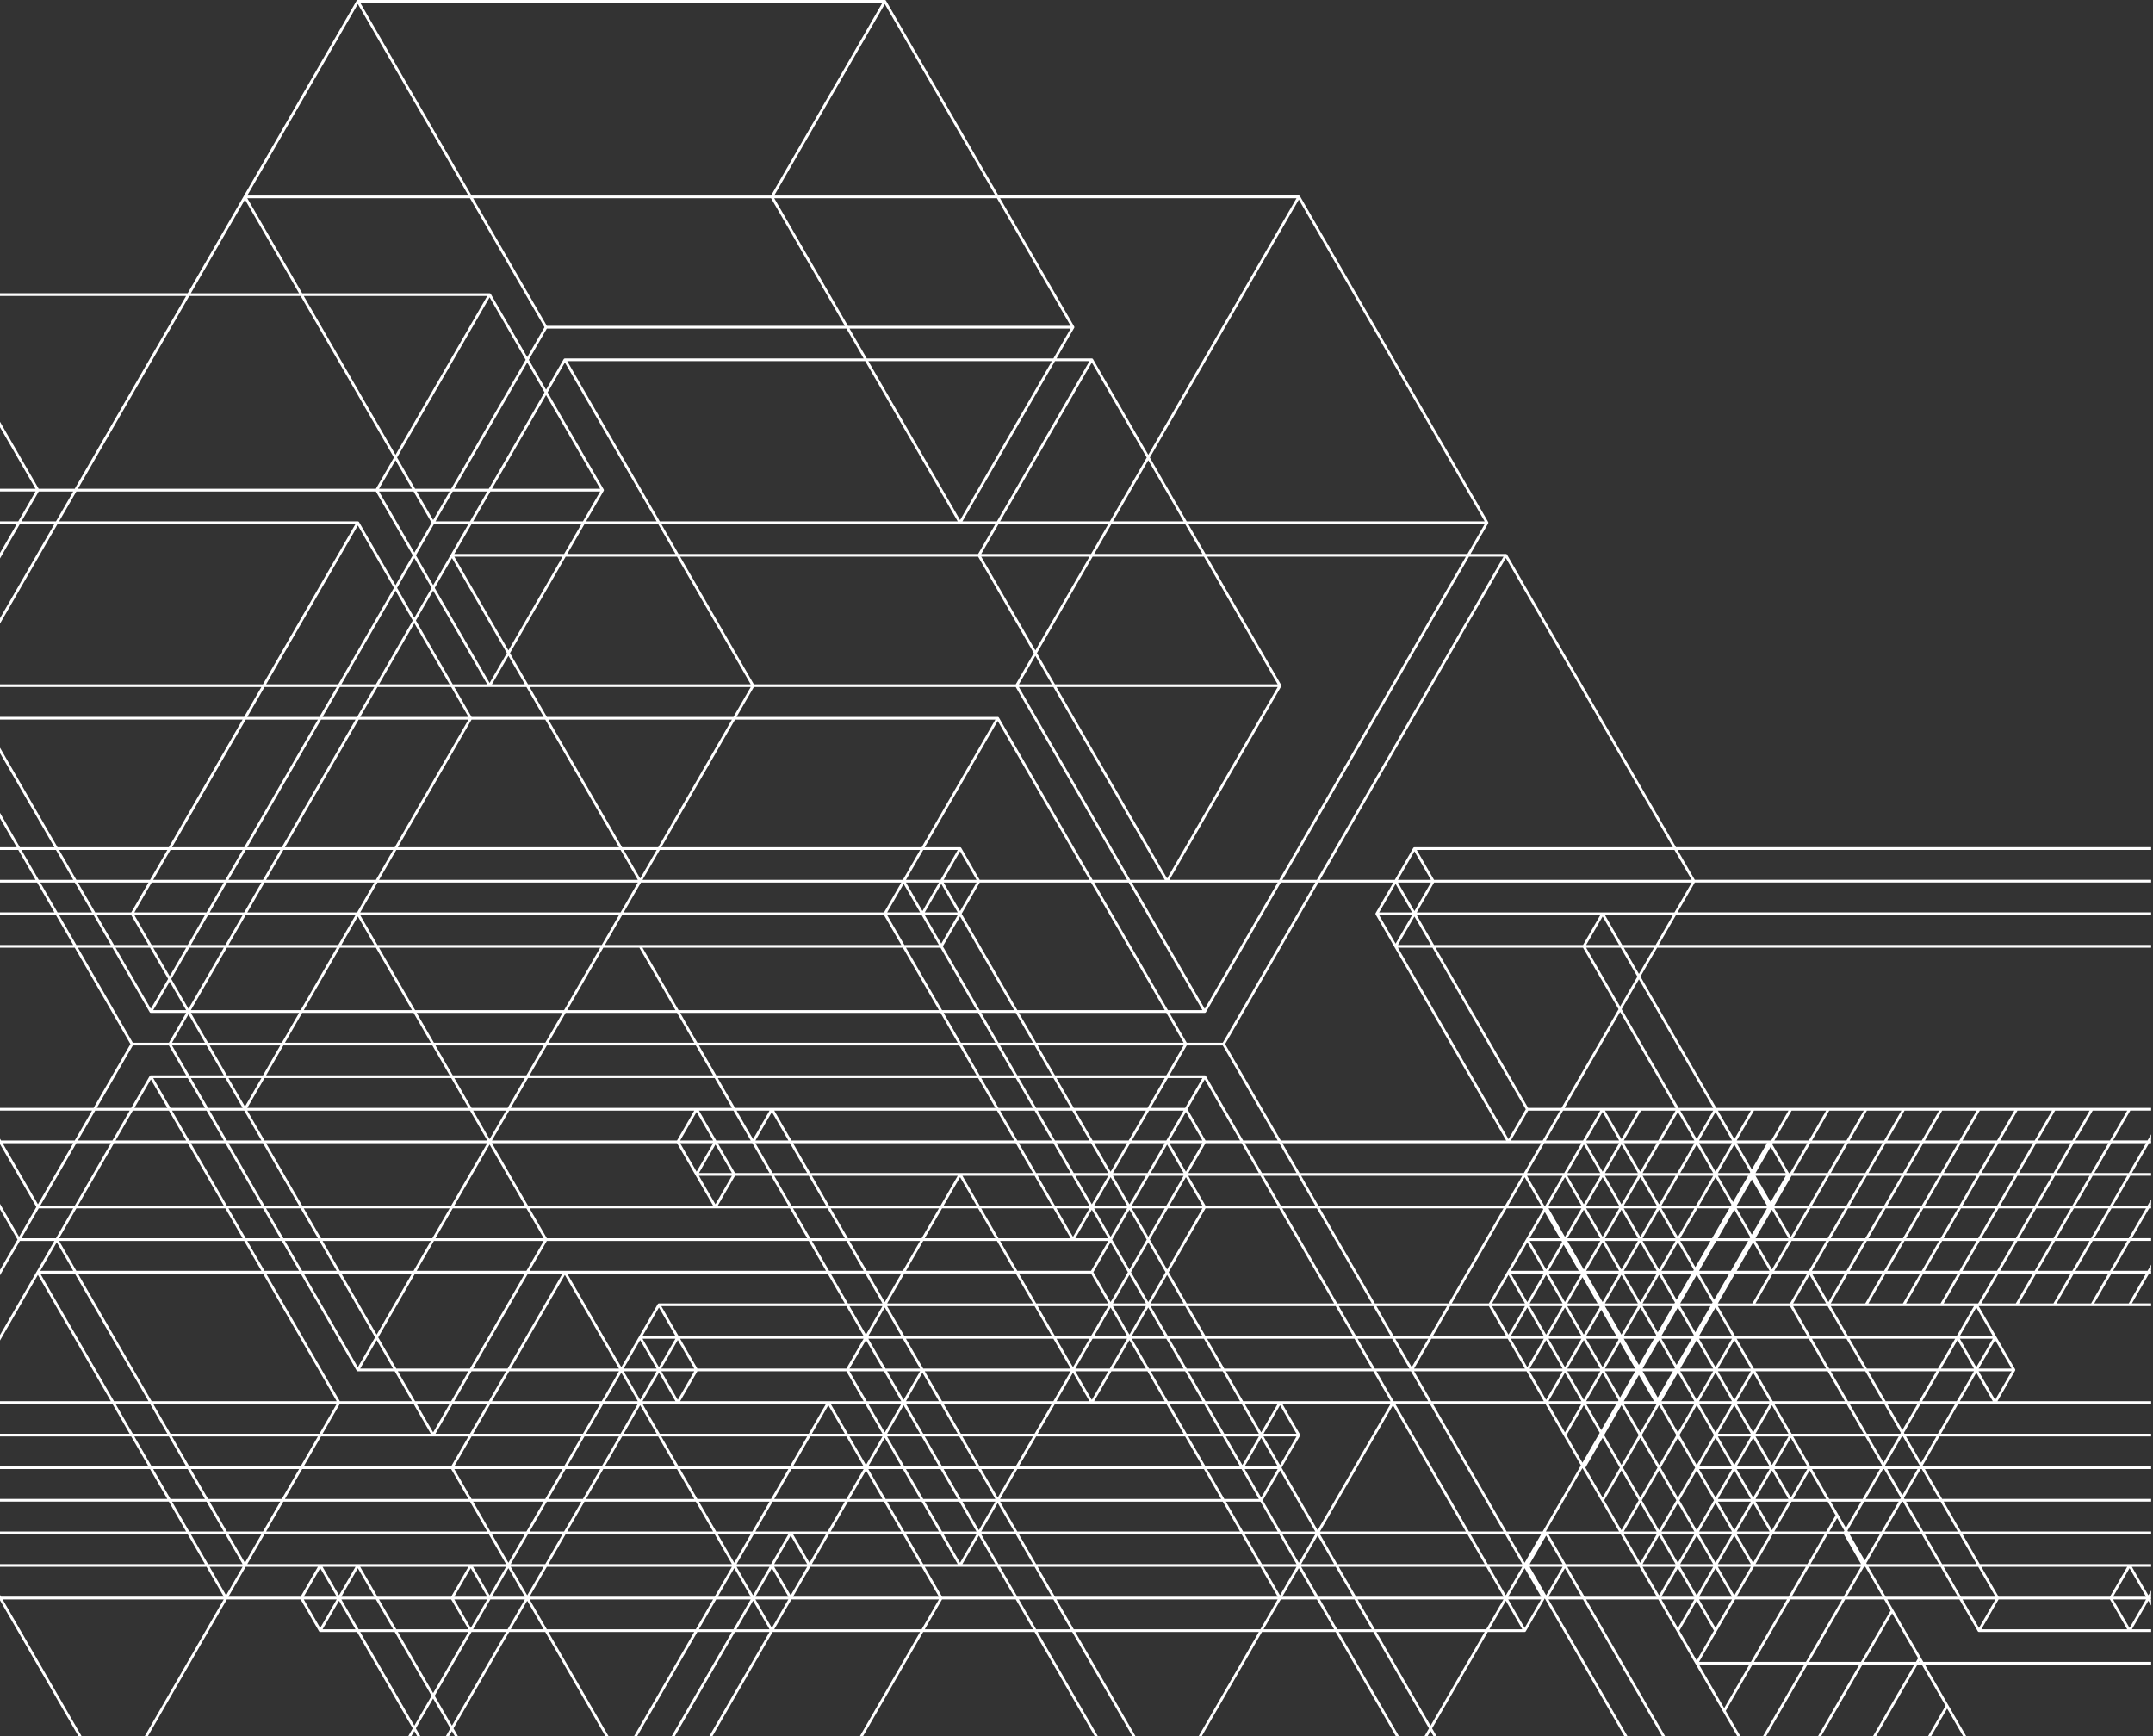 <?xml version="1.0" encoding="UTF-8" standalone="no"?><!DOCTYPE svg PUBLIC "-//W3C//DTD SVG 1.1//EN" "http://www.w3.org/Graphics/SVG/1.1/DTD/svg11.dtd"><svg width="100%" height="100%" viewBox="0 0 1240 1000" version="1.1" xmlns="http://www.w3.org/2000/svg" xmlns:xlink="http://www.w3.org/1999/xlink" xml:space="preserve" style="fill-rule:evenodd;clip-rule:evenodd;stroke-linejoin:round;stroke-miterlimit:1.414;"><rect x="0" y="0" width="1240" height="1000" fill="#333333" stroke="none"/><path id="Fill.-2" d="M867.953,319.473c-0.008,-0.015 -0.021,-0.023 -0.031,-0.038c-0.019,-0.027 -0.038,-0.052 -0.061,-0.079c-0.025,-0.027 -0.05,-0.054 -0.079,-0.077c-0.025,-0.023 -0.05,-0.043 -0.079,-0.062c-0.012,-0.008 -0.021,-0.023 -0.035,-0.031c-0.015,-0.007 -0.032,-0.007 -0.044,-0.015c-0.031,-0.014 -0.062,-0.027 -0.096,-0.037c-0.033,-0.013 -0.068,-0.021 -0.104,-0.029c-0.033,-0.007 -0.064,-0.013 -0.1,-0.015c-0.016,0 -0.031,-0.008 -0.046,-0.008l-20.334,0l10.163,-17.598c0.009,-0.015 0.009,-0.031 0.017,-0.046c0.014,-0.031 0.027,-0.062 0.037,-0.093c0.013,-0.036 0.023,-0.069 0.029,-0.104c0.007,-0.036 0.011,-0.067 0.013,-0.102c0.002,-0.015 0.01,-0.029 0.01,-0.046c0,-0.017 -0.008,-0.031 -0.01,-0.046c-0.002,-0.035 -0.006,-0.067 -0.013,-0.102c-0.006,-0.035 -0.016,-0.069 -0.029,-0.104c-0.01,-0.033 -0.023,-0.062 -0.037,-0.094c-0.008,-0.014 -0.008,-0.031 -0.017,-0.043l-108.385,-187.698c-0.008,-0.012 -0.023,-0.021 -0.029,-0.035c-0.021,-0.027 -0.04,-0.054 -0.065,-0.079c-0.022,-0.03 -0.047,-0.054 -0.077,-0.077c-0.024,-0.023 -0.049,-0.044 -0.079,-0.063c-0.012,-0.008 -0.02,-0.023 -0.035,-0.031c-0.015,-0.008 -0.031,-0.008 -0.044,-0.015c-0.031,-0.014 -0.062,-0.027 -0.095,-0.039c-0.034,-0.013 -0.069,-0.021 -0.104,-0.027c-0.034,-0.006 -0.065,-0.013 -0.1,-0.015c-0.017,0 -0.032,-0.008 -0.048,-0.008l-172.968,0l-64.811,-112.226c-0.008,-0.014 -0.023,-0.023 -0.033,-0.035c-0.017,-0.029 -0.038,-0.056 -0.063,-0.083c-0.025,-0.027 -0.048,-0.05 -0.075,-0.073c-0.027,-0.023 -0.052,-0.046 -0.079,-0.063c-0.014,-0.01 -0.023,-0.023 -0.037,-0.031c-0.015,-0.008 -0.029,-0.008 -0.044,-0.017c-0.031,-0.014 -0.062,-0.027 -0.096,-0.037c-0.035,-0.012 -0.066,-0.021 -0.104,-0.027c-0.033,-0.008 -0.064,-0.013 -0.1,-0.015c-0.016,-0.002 -0.029,-0.01 -0.045,-0.01l-303.492,0c-0.014,0 -0.029,0.008 -0.045,0.01c-0.036,0.002 -0.067,0.007 -0.1,0.013c-0.036,0.006 -0.071,0.017 -0.106,0.029c-0.032,0.01 -0.063,0.023 -0.094,0.037c-0.015,0.009 -0.029,0.009 -0.044,0.017c-0.014,0.008 -0.021,0.021 -0.035,0.029c-0.029,0.019 -0.056,0.042 -0.083,0.065c-0.025,0.023 -0.05,0.048 -0.073,0.075c-0.025,0.025 -0.044,0.052 -0.063,0.079c-0.01,0.014 -0.025,0.023 -0.033,0.037l-97.315,168.535l-108.108,0l0,1.561l107.207,0l-64.135,111.054l-20.779,0l-22.293,-38.608l0,3.126l20.488,35.482l-20.488,0l0,1.561l20.49,0l-9.938,17.211l-10.552,0l0,1.56l9.651,0l-9.651,16.713l0,3.126l11.455,-19.839l19.879,0l-31.334,54.26l0,3.125l33.138,-57.385l171.609,0l-53.292,92.285l-151.455,0l0,1.561l150.552,0l-9.932,17.204l-140.62,0l0,1.561l139.719,0l-42.452,73.52l-64.129,0l-33.138,-57.385l0,3.125l31.334,54.26l-19.879,0l-11.455,-19.841l0,3.121l9.653,16.72l-9.653,0l0,1.561l10.552,0l9.936,17.208l-20.488,0l0,1.561l21.391,0l9.945,17.208l-31.336,0l0,1.561l32.235,0l9.936,17.204l-42.171,0l0,1.561l43.072,0l32.062,55.533l-21.22,36.762l-53.914,0l0,1.561l53.012,0l-9.94,17.202l-42.454,0l-0.618,-1.069l0,3.123l20.938,36.269l-9.934,17.204l-11.004,-19.058l0,3.125l10.103,17.496l-10.103,17.494l0,3.125l11.455,-19.839l19.879,0l-10.169,17.6l-21.165,36.656l0,3.126l21.841,-37.83l42.005,72.738l-63.846,0l0,1.56l64.747,0l9.936,17.2l-74.683,0l0,1.561l75.584,0l9.94,17.217l-85.524,0l0,1.561l86.425,0l9.941,17.204l-96.366,0l0,1.561l97.267,0l9.94,17.208l-107.207,0l0,1.561l108.108,0l9.934,17.208l-118.042,0l0,1.561l118.941,0l9.939,17.215l-128.262,0l-0.618,-1.072l0,3.125l45.185,78.244l1.804,0l-45.47,-78.737l127.358,0l-45.469,78.737l1.804,0l45.47,-78.737l42.454,0l10.617,18.376c0.008,0.015 0.023,0.021 0.031,0.033c0.021,0.032 0.042,0.059 0.064,0.086c0.025,0.027 0.046,0.05 0.073,0.07c0.027,0.025 0.054,0.046 0.081,0.065c0.015,0.01 0.023,0.023 0.038,0.031c0.014,0.008 0.031,0.008 0.046,0.017c0.031,0.014 0.06,0.025 0.089,0.037c0.038,0.013 0.071,0.023 0.108,0.029c0.036,0.005 0.067,0.011 0.104,0.013c0.015,0 0.025,0.008 0.042,0.008l21.221,0l32.073,55.523l-2.571,4.449l1.807,0l1.665,-2.886l1.667,2.886l1.804,0l-2.568,-4.449l9.934,-17.202l9.932,17.202l-2.566,4.449l1.802,0l1.665,-2.886l1.669,2.886l1.805,0l-2.571,-4.449l32.073,-55.523l20.773,0l34.629,59.972l1.806,0l-34.63,-59.972l83.998,0l-34.628,59.972l1.804,0l34.629,-59.972l19.874,0l-34.628,59.972l1.806,0l34.627,-59.972l19.874,0l-34.627,59.972l1.805,0l34.628,-59.972l84.904,0l-34.626,59.972l1.804,0l34.629,-59.972l64.133,0l34.63,59.972l1.801,0l-34.627,-59.972l19.868,0l34.639,59.972l1.8,0l-34.636,-59.972l105.694,0l-34.635,59.972l1.802,0l34.635,-59.972l42.448,0l34.63,59.972l1.803,0l-34.631,-59.972l19.876,0l32.069,55.523l-2.573,4.449l1.803,0l1.671,-2.888l1.667,2.888l1.803,0l-2.569,-4.449l32.06,-55.523l21.234,0c0.014,0 0.027,-0.008 0.043,-0.008c0.036,-0.002 0.069,-0.008 0.107,-0.013c0.035,-0.008 0.066,-0.016 0.1,-0.029c0.031,-0.01 0.062,-0.023 0.091,-0.037c0.017,-0.009 0.033,-0.009 0.048,-0.017c0.015,-0.008 0.023,-0.023 0.04,-0.033c0.027,-0.019 0.052,-0.038 0.074,-0.06c0.03,-0.023 0.055,-0.048 0.08,-0.077c0.02,-0.025 0.041,-0.05 0.06,-0.082c0.01,-0.012 0.023,-0.018 0.031,-0.033l10.835,-18.767c0.007,-0.015 0.007,-0.029 0.015,-0.044c0.014,-0.031 0.027,-0.062 0.037,-0.093c0.009,-0.023 0.021,-0.042 0.027,-0.065l0.115,0.202l45.692,79.128l1.803,0l-45.468,-78.737l19.872,0l45.472,78.737l1.802,0l-45.474,-78.737l41.551,0l10.619,18.376l10.835,18.769l24.02,41.592l1.805,0l-8.404,-14.549l15.391,-26.652l29.879,0l-23.792,41.201l1.803,0l23.791,-41.201l29.879,0l-23.793,41.201l1.802,0l23.793,-41.201l29.886,0l-23.798,41.201l1.803,0l23.795,-41.201l2.433,0l13.724,23.764l-10.071,17.437l1.802,0l9.17,-15.877l9.17,15.877l1.801,0l-23.794,-41.201l130.32,0l0,-1.56l-131.219,0l-1.44,-2.497l-15.847,-27.432l-3.49,-6.047l41.55,0l10.615,18.376c0.008,0.015 0.023,0.021 0.031,0.035c0.019,0.03 0.04,0.055 0.063,0.08c0.023,0.029 0.048,0.054 0.075,0.074c0.027,0.025 0.052,0.046 0.081,0.065c0.014,0.01 0.023,0.023 0.035,0.031c0.017,0.008 0.031,0.008 0.048,0.017c0.029,0.014 0.058,0.027 0.09,0.037c0.035,0.013 0.068,0.023 0.106,0.029c0.035,0.005 0.068,0.011 0.102,0.013c0.016,0 0.029,0.008 0.045,0.008l99.155,0l0,-1.56l-11.091,0l9.484,-16.424l1.607,2.782l0,-3.122l-0.254,-0.441l0.254,0l0,-1.56l-0.254,0l0.254,-0.442l0,-3.121l-1.607,2.782l-9.484,-16.434l11.091,0l0,-1.561l-98.705,0l-9.938,-17.208l108.643,0l0,-1.561l-109.544,0l-9.934,-17.208l119.478,0l0,-1.561l-120.382,0l-9.938,-17.204l130.32,0l0,-1.561l-131.219,0l-0.322,-0.56l9.623,-16.657l121.918,0l0,-1.561l-121.016,0l9.932,-17.2l111.084,0l0,-1.56l-88.507,0l10.165,-17.606c0.009,-0.015 0.009,-0.032 0.015,-0.046c0.014,-0.031 0.027,-0.06 0.039,-0.096c0.013,-0.033 0.021,-0.066 0.028,-0.104c0.006,-0.031 0.012,-0.064 0.014,-0.098c0,-0.016 0.008,-0.031 0.008,-0.047c0,-0.017 -0.008,-0.03 -0.008,-0.046c-0.002,-0.036 -0.008,-0.069 -0.014,-0.102c-0.009,-0.036 -0.015,-0.067 -0.028,-0.102c-0.012,-0.033 -0.025,-0.065 -0.039,-0.096c-0.006,-0.014 -0.006,-0.031 -0.015,-0.044l-10.841,-18.765l-10.163,-17.599l99.346,0l0,-1.561l-11.091,0l9.936,-17.208l1.155,0l0,-1.561l-0.254,0l0.254,-0.439l0,-3.121l-2.056,3.56l-19.872,0l9.936,-17.209l11.992,0l0,-1.56l-11.091,0l9.936,-17.207l1.155,0l0,-1.56l-0.254,0l0.254,-0.443l0,-3.122l-2.056,3.565l-19.872,0l9.936,-17.213l11.992,0l0,-1.561l-11.091,0l9.936,-17.208l1.155,0l0,-1.561l-0.254,0l0.254,-0.441l0,-3.121l-2.056,3.562l-19.872,0l9.936,-17.202l11.992,0l0,-1.561l-250.45,0l-43.673,-75.64l9.615,-16.655l284.508,0l0,-1.561l-283.606,0l9.94,-17.204l273.666,0l0,-1.561l-272.765,0l9.932,-17.208l262.833,0l0,-1.561l-262.833,0l-9.932,-17.208l272.765,0l0,-1.561l-273.666,0l-97.319,-168.531Zm-725.526,-206.856l63.672,-110.274l63.684,110.274l-127.356,0Zm129.16,0l-64.133,-111.056l300.782,0l-64.129,111.056l-172.52,0Zm174.325,0l63.679,-110.274l63.681,110.274l-127.36,0Zm409.168,827.411l-31.159,53.963l-31.167,-53.963l62.326,0Zm-563.614,0l-31.172,53.96l-9.93,-17.202l21.223,-36.758l19.879,0Zm-21.683,0l-20.322,35.195l-20.324,-35.195l40.646,0Zm-42.45,0l21.227,36.758l-9.936,17.202l-31.17,-53.96l19.879,0Zm-41.549,-1.56l9.482,-16.422l9.483,16.422l-18.965,0Zm108.387,0l9.48,-16.422l9.489,16.422l-18.969,0Zm130.062,0l9.488,-16.422l9.483,16.422l-18.971,0Zm433.553,0l9.492,-16.424l9.485,16.424l-18.977,0Zm29.81,-17.205l-9.48,16.424l-9.487,-16.424l18.967,0Zm-21.67,0l-9.945,17.205l-64.128,0l-9.941,-17.205l84.014,0Zm-85.818,0l9.942,17.205l-19.876,0l-9.94,-17.205l19.874,0Zm-21.679,0l9.943,17.205l-40.646,0l9.932,-17.205l20.771,0Zm-22.573,0l-9.932,17.205l-107.497,0l-9.934,-17.205l127.363,0Zm-129.165,0l9.936,17.205l-19.872,0l-9.944,-17.205l19.88,0Zm-21.681,0l9.943,17.205l-62.333,0l9.944,-17.205l42.446,0Zm-44.248,0l-9.942,17.205l-84.908,0l9.934,-17.205l84.916,0Zm-86.721,0l-9.482,16.422l-9.485,-16.422l18.967,0Zm-21.674,0l-9.939,17.205l-19.876,0l9.942,-17.205l19.873,0Zm-21.673,0l-9.942,17.205l-85.807,0l-9.939,-17.205l105.688,0Zm-108.393,0l-9.932,17.205l-19.881,0l9.943,-17.205l19.87,0Zm-21.671,0l-9.492,16.424l-9.489,-16.424l18.981,0Zm-20.785,0l9.938,17.205l-41.549,0l-9.938,-17.205l41.549,0Zm-43.354,0l9.938,17.205l-19.878,0l-9.932,-17.205l19.872,0Zm-22.577,0l-9.485,16.422l-9.486,-16.422l18.971,0Zm813.618,37.536l-14.49,25.091l-14.49,-25.091l28.98,0Zm228.449,-37.536l-9.487,16.424l-9.484,-16.424l18.971,0Zm-20.774,0l9.936,17.205l-84.009,0l9.938,-17.205l64.135,0Zm-65.937,0l-9.487,16.424l-9.488,-16.424l18.975,0Zm-182.004,17.985l9.934,-17.204l9.938,17.204l-9.938,17.21l-9.934,-17.21Zm138.651,17.991l-0.631,0l0.316,-0.547l0.315,0.547Zm-1.216,-2.108l-1.217,2.108l-29.885,0l16.157,-27.979l14.945,25.871Zm-19.56,-33.868l3.713,6.436l-17.058,29.54l-29.879,0l20.774,-35.976l22.45,0Zm-24.251,0l-20.775,35.976l-29.879,0l20.771,-35.976l29.883,0Zm-31.685,0l-20.772,35.976l-29.881,0l20.776,-35.976l29.877,0Zm-31.677,0l-9.489,16.424l-9.487,-16.424l18.976,0Zm-21.679,0l-9.485,16.424l-9.492,-16.424l18.977,0Zm-800.906,-1.56l9.486,-16.433l9.487,16.433l-18.973,0Zm21.676,0l9.48,-16.433l9.489,16.433l-18.969,0Zm65.03,0l9.486,-16.433l9.493,16.433l-18.979,0Zm21.685,0l9.484,-16.433l9.483,16.433l-18.967,0Zm130.064,0l9.482,-16.433l9.487,16.433l-18.969,0Zm21.674,0l9.487,-16.433l9.484,16.433l-18.971,0Zm303.487,0l9.487,-16.435l9.482,16.435l-18.969,0Zm130.07,0l9.487,-16.435l9.48,16.435l-18.967,0Zm23.217,0l9.482,-16.435l9.489,16.435l-18.971,0Zm65.026,0l9.492,-16.435l9.485,16.435l-18.977,0Zm21.68,0l9.487,-16.435l9.489,16.435l-18.976,0Zm257.429,0l-18.971,0l9.484,-16.435l9.487,16.435Zm-10.838,-17.215l-9.936,17.215l-64.135,0l-9.938,-17.215l84.009,0Zm-85.811,0l9.938,17.215l-19.876,0l-9.934,-17.215l19.872,0Zm-21.675,0l9.934,17.215l-41.551,0l-9.936,-17.215l41.553,0Zm-43.355,0l9.938,17.215l-20.648,0l9.942,-17.215l0.768,0Zm-2.57,0l-9.941,17.215l-29.883,0l9.945,-17.215l29.879,0Zm-31.682,0l-9.944,17.215l-29.875,0l9.94,-17.215l29.879,0Zm-31.681,0l-9.491,16.434l-9.486,-16.434l18.977,0Zm-21.681,0l-9.488,16.434l-9.485,-16.434l18.973,0Zm-21.674,0l-9.495,16.434l-9.483,-16.434l18.978,0Zm-20.78,0l9.934,17.215l-41.551,0l-9.938,-17.215l41.555,0Zm-44.256,0l-9.483,16.434l-9.495,-16.434l18.978,0Zm-23.215,0l-9.485,16.434l-9.494,-16.434l18.979,0Zm-20.782,0l9.945,17.215l-84.917,0l-9.934,-17.215l84.906,0Zm-86.708,0l9.934,17.215l-19.877,0l-9.931,-17.215l19.874,0Zm-22.578,0l-9.489,16.434l-9.48,-16.434l18.969,0Zm-20.771,0l9.932,17.215l-128.262,0l-9.938,-17.215l128.268,0Zm-130.07,0l9.936,17.215l-19.879,0l-9.934,-17.215l19.877,0Zm-21.679,0l9.932,17.215l-41.543,0l-9.942,-17.215l41.553,0Zm-43.357,0l9.942,17.215l-84.013,0l9.938,-17.215l64.133,0Zm-65.938,0l-9.484,16.432l-9.487,-16.432l18.971,0Zm-21.674,0l-9.485,16.432l-9.488,-16.432l18.973,0Zm-21.679,0l-9.932,17.215l-106.589,0l9.939,-17.215l106.582,0Zm-108.387,0l-9.489,16.432l-9.48,-16.432l18.969,0Zm-21.672,0l-9.487,16.432l-9.491,-16.432l18.978,0Zm-21.685,0l-9.938,17.215l-42.452,0l-9.939,-17.215l62.329,0Zm-65.034,0l-9.483,16.432l-9.484,-16.432l18.967,0Zm-21.673,0l-9.94,17.215l-41.551,0l9.938,-17.215l41.553,0Zm-43.357,0l-9.489,16.432l-9.484,-16.432l18.973,0Zm306.193,-1.561l9.484,-16.426l9.482,16.426l-18.966,0Zm108.387,0l9.482,-16.426l9.491,16.426l-18.973,0Zm195.1,0l9.482,-16.428l9.491,16.428l-18.973,0Zm131.604,0l9.492,-16.428l9.483,16.428l-18.975,0Zm65.033,0l9.483,-16.428l9.493,16.428l-18.976,0Zm21.679,0l9.485,-16.428l9.488,16.428l-18.973,0Zm21.677,0l9.486,-16.428l9.491,16.428l-18.977,0Zm139.1,-17.208l9.939,17.208l-19.875,0l-9.938,-17.208l19.874,0Zm-21.676,0l9.94,17.208l-41.553,0l-0.322,-0.553l9.619,-16.655l22.316,0Zm-24.118,0l-8.716,15.094l-8.719,-15.094l17.435,0Zm-20.78,0l9.936,17.208l-29.1,0l9.932,-17.208l9.232,0Zm-11.035,0l-9.932,17.208l-29.878,0l9.931,-17.208l29.879,0Zm-31.681,0l-9.48,16.428l-9.491,-16.428l18.971,0Zm-21.674,0l-9.489,16.428l-9.487,-16.428l18.976,0Zm-21.679,0l-9.485,16.428l-9.492,-16.428l18.977,0Zm-21.681,0l-9.484,16.428l-9.483,-16.428l18.967,0Zm-20.767,0l9.932,17.208l-41.555,0l-9.932,-17.208l41.555,0Zm-45.805,0l-9.48,16.428l-9.487,-16.428l18.967,0Zm-20.769,0l9.936,17.208l-19.881,0l-9.938,-17.208l19.883,0Zm-21.685,0l9.938,17.208l-84.906,0l-9.942,-17.208l84.91,0Zm-87.614,0l-9.482,16.428l-9.487,-16.428l18.969,0Zm-20.771,0l9.938,17.208l-19.87,0l-9.944,-17.208l19.876,0Zm-21.679,0l9.945,17.208l-128.268,0l-9.944,-17.208l128.267,0Zm-130.07,0l9.942,17.208l-19.874,0l-9.944,-17.208l19.876,0Zm-22.58,0l-9.48,16.426l-9.482,-16.426l18.962,0Zm-20.765,0l9.932,17.208l-19.874,0l-9.936,-17.208l19.878,0Zm-21.683,0l9.934,17.208l-62.33,0l9.944,-17.208l42.452,0Zm-44.256,0l-9.491,16.426l-9.484,-16.426l18.975,0Zm-21.683,0l-9.934,17.208l-19.874,0l9.938,-17.208l19.87,0Zm-21.674,0l-9.487,16.426l-9.482,-16.426l18.969,0Zm-20.772,0l9.932,17.208l-105.679,0l9.934,-17.208l85.813,0Zm-87.618,0l-9.934,17.208l-19.872,0l9.932,-17.208l19.874,0Zm-21.676,0l-9.483,16.426l-9.482,-16.426l18.965,0Zm-20.769,0l9.934,17.208l-149.041,0l9.931,-17.208l129.176,0Zm-130.978,0l-9.482,16.426l-9.487,-16.426l18.969,0Zm-20.775,0l9.94,17.208l-19.874,0l-9.932,-17.208l19.866,0Zm229.42,-57.873l9.488,-16.419l9.485,16.419l-18.973,0Zm108.385,0l9.493,-16.421l9.488,16.421l-18.981,0Zm43.357,0l9.489,-16.419l9.484,16.419l-18.973,0Zm216.785,0l9.48,-16.419l9.489,16.419l-18.969,0Zm-640.397,18.778l-9.938,-17.217l19.876,0l9.94,17.217l-19.878,0Zm21.683,0l-9.939,-17.217l84.003,0l-9.94,17.217l-64.124,0Zm65.931,0l9.938,-17.217l84.902,0l-9.938,17.217l-84.902,0Zm86.706,0l9.938,-17.217l63.23,0l-9.936,17.217l-63.232,0Zm65.034,0l9.936,-17.217l19.876,0l-9.932,17.217l-19.88,0Zm21.683,0l9.932,-17.217l20.777,0l9.938,17.217l-40.647,0Zm42.452,0l-9.938,-17.217l84,0l-9.936,17.217l-64.126,0Zm65.929,0l9.938,-17.217l20.784,0l9.932,17.217l-40.654,0Zm32.524,-17.217l18.967,0l-9.485,16.435l-9.482,-16.435Zm10.833,17.217l9.487,-16.434l9.486,16.434l-18.973,0Zm20.78,0l-9.941,-17.217l19.875,0l9.942,17.217l-19.876,0Zm21.68,0l-9.942,-17.217l19.874,0l9.932,17.217l-19.864,0Zm21.669,0l-9.934,-17.217l40.651,0l-9.942,17.217l-20.775,0Zm22.58,0l9.944,-17.217l85.809,0l9.934,17.217l-105.687,0Zm107.488,0l-9.934,-17.217l19.866,0l9.944,17.217l-19.876,0Zm11.734,-17.217l18.988,0l-9.493,16.437l-9.495,-16.437Zm10.846,17.217l9.492,-16.437l9.485,16.437l-18.977,0Zm10.843,-17.217l18.971,0l-9.489,16.437l-9.482,-16.437Zm-629.554,35.982l-9.938,-17.204l19.876,0l9.934,17.204l-19.872,0Zm21.675,0l-9.932,-17.204l62.322,0l-9.936,17.204l-42.454,0Zm44.26,0l9.934,-17.204l85.806,0l9.938,17.204l-105.678,0Zm107.482,0l-9.938,-17.204l62.328,0l-9.934,17.204l-42.456,0Zm44.261,0l9.934,-17.204l19.88,0l-9.942,17.204l-19.872,0Zm21.672,0l9.943,-17.204l42.454,0l9.932,17.204l-62.329,0Zm64.131,0l-9.932,-17.204l62.322,0l-9.934,17.204l-42.456,0Zm44.261,0l9.934,-17.204l41.555,0l-9.932,17.204l-41.557,0Zm43.359,0l9.482,-16.422l9.483,16.422l-18.965,0Zm20.771,0l-9.936,-17.204l19.874,0l9.934,17.204l-19.872,0Zm21.679,0l-9.936,-17.204l19.878,0l9.932,17.204l-19.874,0Zm21.679,0l-9.934,-17.204l19.866,0l9.942,17.204l-19.874,0Zm11.732,-17.204l18.975,0l-9.482,16.424l-9.493,-16.424Zm10.845,17.204l9.934,-17.204l107.488,0l9.932,17.204l-127.354,0Zm129.157,0l-9.932,-17.204l19.876,0l9.945,17.204l-19.889,0Zm11.747,-17.204l18.975,0l-9.483,16.424l-9.492,-16.424Zm-607.869,35.973l-9.939,-17.208l19.868,0l9.936,17.208l-19.865,0Zm21.67,0l-9.934,-17.208l40.652,0l-9.943,17.208l-20.775,0Zm22.576,0l9.942,-17.208l107.488,0l9.942,17.208l-127.372,0Zm129.173,0l-9.943,-17.208l40.652,0l-9.938,17.208l-20.771,0Zm22.575,0l9.939,-17.208l19.87,0l-9.934,17.208l-19.875,0Zm21.679,0l9.934,-17.208l64.133,0l9.942,17.208l-84.009,0Zm85.809,0l-9.942,-17.208l40.652,0l-9.934,17.208l-20.776,0Zm22.58,0l9.936,-17.208l41.555,0l-9.938,17.208l-41.553,0Zm43.358,0l9.938,-17.208l20.769,0l9.938,17.208l-40.645,0Zm42.452,0l-9.941,-17.208l19.877,0l9.942,17.208l-19.878,0Zm21.68,0l-9.944,-17.208l19.876,0l9.932,17.208l-19.864,0Zm11.735,-17.208l18.975,0l-9.491,16.428l-9.484,-16.428Zm10.833,17.208l9.493,-16.428l9.482,16.428l-18.975,0Zm20.779,0l-9.934,-17.208l128.256,0l9.944,17.208l-128.266,0Zm130.068,0l-9.944,-17.208l19.889,0l9.932,17.208l-19.877,0Zm21.679,0l-10.384,-17.989l9.932,-17.204l20.322,35.193l-19.87,0Zm22.574,0l42.01,-72.731l41.999,72.731l-84.009,0Zm130.068,0l21.096,-36.531l0.095,0.164l0,0.002l10.84,18.767l10.169,17.598l-42.2,0Zm65.219,-35.193l9.944,17.204l-9.944,17.209l-9.934,-17.209l9.934,-17.204Zm-21.668,34.413l-9.943,-17.209l9.943,-17.204l9.931,17.204l-9.931,17.209Zm10.833,-18.769l-9.932,-17.205l9.932,-17.217l9.934,17.217l-9.934,17.205Zm0.901,-35.982l9.934,-17.2l9.944,17.2l-9.944,17.217l-9.934,-17.217Zm-11.734,17.217l-9.943,-17.217l9.943,-17.2l9.931,17.2l-9.931,17.217Zm-22.453,-1.34l-9.168,-15.877l9.938,-17.2l9.164,15.868l-9.934,17.209Zm11.609,-14.317l9.942,17.217l-9.942,17.205l-9.938,-17.205l9.938,-17.217Zm12.194,53.971l9.483,-16.428l9.484,16.428l-18.967,0Zm21.671,0l9.492,-16.428l9.485,16.428l-18.977,0Zm21.68,0l9.487,-16.428l9.489,16.428l-18.976,0Zm21.679,0l9.491,-16.428l9.48,16.428l-18.971,0Zm53.356,0l4.487,-7.764l4.165,7.208l-0.321,0.556l-8.331,0Zm64.07,-17.208l9.934,17.208l-19.874,0l-9.934,-17.208l19.874,0Zm-21.676,0l9.934,17.208l-20.513,0l9.938,-17.208l0.641,0Zm-2.444,0l-9.938,17.208l-19.237,0l-0.319,-0.553l9.614,-16.655l19.88,0Zm-21.68,0l-8.715,15.094l-4.391,-7.599l-4.327,-7.495l17.433,0Zm-19.236,0l4.552,7.884l-5.388,9.324l-29.879,0l9.94,-17.208l20.775,0Zm-22.578,0l-9.488,16.428l-9.482,-16.428l18.97,0Zm-21.674,0l-9.491,16.428l-9.486,-16.428l18.977,0Zm-21.231,-0.781l-9.938,17.209l-9.934,-17.209l9.934,-17.204l9.938,17.204Zm2.254,-0.78l9.486,-16.424l9.491,16.424l-18.977,0Zm31.163,-16.424l9.488,16.424l-18.97,0l9.482,-16.424Zm21.674,0l9.491,16.424l-18.973,0l9.482,-16.424Zm64.587,-0.78l9.94,17.204l-19.878,0l-0.321,-0.551l9.618,-16.653l0.641,0Zm-2.441,0l-8.719,15.092l-8.712,-15.092l17.431,0Zm-19.234,0l9.612,16.653l-0.317,0.551l-19.876,0l9.94,-17.204l0.641,0Zm-2.443,0l-9.94,17.204l-19.238,0l-9.938,-17.204l39.116,0Zm-41.819,0l-9.483,16.424l-9.49,-16.424l18.973,0Zm-21.677,0l-9.48,16.424l-9.491,-16.424l18.971,0Zm-21.674,0l-9.489,16.424l-9.487,-16.424l18.976,0Zm-21.23,-0.781l-9.934,17.205l-9.944,-17.205l9.944,-17.217l9.934,17.217Zm2.254,-0.78l9.487,-16.437l9.489,16.437l-18.976,0Zm31.17,-16.437l9.48,16.437l-18.971,0l9.491,-16.437Zm21.674,0l9.483,16.437l-18.973,0l9.49,-16.437Zm83.822,-0.78l-8.723,15.097l-8.712,-15.097l17.435,0Zm-19.237,0l9.613,16.659l-0.32,0.558l-19.234,0l-0.322,-0.56l9.622,-16.657l0.641,0Zm-2.444,0l-8.72,15.097l-8.713,-15.097l17.433,0Zm-19.235,0l9.613,16.657l-0.318,0.56l-40.918,0l-9.932,-17.217l41.555,0Zm-44.259,0l-9.488,16.437l-9.482,-16.437l18.97,0Zm-21.674,0l-9.491,16.437l-9.486,-16.437l18.977,0Zm-21.231,-0.78l-9.938,17.217l-9.934,-17.217l9.934,-17.2l9.938,17.2Zm2.254,-0.781l9.486,-16.419l9.491,16.419l-18.977,0Zm31.163,-16.419l9.488,16.419l-18.97,0l9.482,-16.419Zm105.498,-0.781l-9.934,17.2l-19.239,0l-0.323,-0.553l9.618,-16.647l19.878,0Zm-21.681,0l-8.716,15.088l-8.712,-15.088l17.428,0Zm-19.231,0l9.614,16.649l-0.317,0.551l-19.235,0l-9.94,-17.2l19.878,0Zm-21.68,0l9.94,17.2l-41.555,0l-9.94,-17.2l41.555,0Zm-44.259,0l-9.48,16.42l-9.491,-16.42l18.971,0Zm-21.674,0l-9.489,16.42l-9.487,-16.42l18.976,0Zm-21.679,0l-9.485,16.42l-9.492,-16.42l18.977,0Zm-21.681,0l-9.484,16.42l-9.483,-16.42l18.967,0Zm-23.217,0l-8.718,15.088l-8.715,-15.088l17.433,0Zm-20.134,0l-9.489,16.42l-9.482,-16.42l18.971,0Zm-20.771,0l20.45,35.418l-21.999,38.094l-20.769,0l-42.456,-73.512l64.774,0Zm-66.577,0l42.457,73.512l-19.883,0l-42.45,-73.512l19.876,0Zm-22.579,0l-42.009,72.732l-20.771,-35.974l10.612,-18.386c0.008,-0.015 0.008,-0.031 0.017,-0.046c0.014,-0.029 0.027,-0.06 0.037,-0.096c0.013,-0.033 0.021,-0.066 0.027,-0.101c0.009,-0.034 0.013,-0.067 0.015,-0.1c0.002,-0.017 0.008,-0.032 0.008,-0.048c0,-0.017 -0.006,-0.029 -0.008,-0.046c-0.002,-0.035 -0.006,-0.067 -0.013,-0.1c-0.008,-0.037 -0.016,-0.071 -0.029,-0.106c-0.01,-0.033 -0.023,-0.062 -0.037,-0.094c-0.009,-0.014 -0.009,-0.031 -0.017,-0.043l-10.163,-17.592l62.331,0Zm-65.034,0l-9.483,16.42l-9.492,-16.42l18.975,0Zm-20.778,0l9.945,17.2l-19.889,0l-9.932,-17.2l19.876,0Zm-21.679,0l9.932,17.2l-19.863,0l-9.939,-17.2l19.87,0Zm-21.672,0l9.938,17.2l-84.007,0l9.936,-17.2l64.133,0Zm-65.937,0l-9.936,17.2l-42.454,0l-9.932,-17.2l62.322,0Zm-64.127,0l9.93,17.2l-19.872,0l-9.936,-17.2l19.878,0Zm-22.586,0l-9.486,16.42l-9.485,-16.42l18.971,0Zm-20.775,0l9.934,17.2l-19.866,0l-9.94,-17.2l19.872,0Zm-22.576,0l-9.942,17.2l-85.808,0l-9.934,-17.2l105.684,0Zm-108.391,0l-9.938,17.2l-19.877,0l9.943,-17.2l19.872,0Zm-21.673,0l-9.942,17.2l-63.232,0l9.943,-17.2l63.231,0Zm-65.032,0l-9.942,17.2l-19.872,0l9.93,-17.2l19.884,0Zm-21.689,0l-9.48,16.418l-9.482,-16.418l18.962,0Zm-20.767,0l9.934,17.2l-62.324,0l9.934,-17.2l42.456,0Zm-44.26,0l-9.937,17.2l-85.809,0l-9.938,-17.2l105.684,0Zm-107.489,0l9.941,17.2l-19.879,0l-9.934,-17.2l19.872,0Zm532.904,-95.41l9.492,-16.426l9.483,16.426l-18.975,0Zm21.229,0.78l9.936,-17.206l9.942,17.206l-9.942,17.209l-9.936,-17.209Zm-132.322,36.758l-19.866,0l-9.938,-17.208l19.87,0l9.934,17.208Zm-8.13,-17.208l18.971,0l-9.486,16.426l-9.485,-16.426Zm20.778,0l64.126,0l9.943,17.208l-84.01,0l9.941,-17.208Zm65.927,0l41.561,0l9.932,17.208l-41.549,0l-9.944,-17.208Zm74.526,16.428l-9.94,-17.209l9.94,-17.208l9.938,17.208l-9.938,17.209Zm10.84,-15.648l9.488,16.428l-18.975,0l9.487,-16.428Zm-12.191,16.428l-18.979,0l9.487,-16.428l9.492,16.428Zm-636.792,-18.769l9.491,-16.428l9.486,16.428l-18.977,0Zm20.782,0l-9.937,-17.209l106.581,0l9.934,17.209l-106.578,0Zm108.38,0l-9.931,-17.209l19.874,0l9.936,17.209l-19.879,0Zm21.683,0l-9.934,-17.209l19.872,0l9.937,17.209l-19.875,0Zm21.679,0l-9.934,-17.209l62.324,0l-9.934,17.209l-42.456,0Zm44.261,0l9.934,-17.209l63.227,0l-9.938,17.209l-63.223,0Zm65.027,0l9.938,-17.209l150.838,0l9.942,17.209l-170.718,0Zm172.522,0l-9.944,-17.209l19.885,0l9.932,17.209l-19.873,0Zm21.677,0l-9.934,-17.209l40.643,0l-9.934,17.209l-20.775,0Zm22.58,0l9.936,-17.209l42.454,0l9.932,17.209l-62.322,0Zm64.126,0l-9.934,-17.209l62.327,0l-9.932,17.209l-42.461,0Zm53.743,-16.428l9.939,17.208l-9.939,17.209l-9.929,-17.209l9.929,-17.208Zm-347.285,72.731l-19.879,0l31.613,-54.742l19.874,0l-31.608,54.742Zm32.963,-53.96l31.161,53.96l-62.32,0l31.159,-53.96Zm-109.292,35.978l-9.941,17.2l-31.156,-53.96l19.874,0l21.223,36.76Zm-19.419,-36.76l40.65,0l-20.33,35.197l-20.32,-35.197Zm20.32,38.32l9.488,16.422l-18.977,0l9.489,-16.422Zm0.901,-1.558l21.233,-36.762l63.224,0l-31.613,54.742l-42.454,0l-10.39,-17.98Zm-152.192,36.758l-42.454,-73.52l19.876,0l42.452,73.52l-19.874,0Zm21.679,0l-42.452,-73.52l106.578,0l42.459,73.52l-106.585,0Zm261.037,0l9.482,-16.435l9.487,16.435l-18.969,0Zm21.674,0l9.487,-16.435l9.486,16.435l-18.973,0Zm151.743,0l9.486,-16.435l9.491,16.435l-18.977,0Zm86.71,0l9.483,-16.437l9.495,16.437l-18.978,0Zm283.353,0l9.482,-16.437l9.489,16.437l-18.971,0Zm21.672,0l9.489,-16.437l9.164,15.879l-0.321,0.558l-18.332,0Zm21.683,0l8.713,-15.095l8.714,15.095l-17.427,0Zm21.671,0l9.492,-16.437l9.485,16.437l-18.977,0Zm21.68,0l9.487,-16.437l9.489,16.437l-18.976,0Zm21.679,0l9.491,-16.437l9.48,16.437l-18.971,0Zm128.524,0l9.484,-16.437l9.489,16.437l-18.973,0Zm29.814,-17.217l-9.488,16.436l-9.489,-16.436l18.977,0Zm-21.681,0l-9.934,17.217l-19.878,0l9.944,-17.217l19.868,0Zm-21.67,0l-9.942,17.217l-19.236,0l-9.936,-17.217l39.114,0Zm-40.916,0l9.938,17.217l-19.878,0l-9.938,-17.217l19.878,0Zm-21.681,0l9.938,17.217l-41.552,0l-9.934,-17.217l41.548,0Zm-44.252,0l-9.491,16.436l-9.486,-16.436l18.977,0Zm-21.681,0l-9.488,16.436l-9.485,-16.436l18.973,0Zm-23.219,0l-8.716,15.096l-8.717,-15.096l17.433,0Zm-21.674,0l-8.723,15.096l-8.714,-15.096l17.437,0Zm-20.139,0l-9.488,16.436l-9.489,-16.436l18.977,0Zm-21.678,0l-9.483,16.436l-9.495,-16.436l18.978,0Zm-20.778,0l9.942,17.217l-64.771,0l-9.945,-17.217l64.774,0Zm-66.576,0l9.944,17.217l-19.876,0l-9.938,-17.217l19.87,0Zm-21.673,0l9.939,17.217l-84.911,0l-9.944,-17.217l84.916,0Zm-86.718,0l9.944,17.217l-19.876,0l-9.934,-17.217l19.866,0Zm-21.667,0l9.934,17.217l-19.872,0l-9.938,-17.217l19.876,0Zm-21.678,0l9.938,17.217l-40.654,0l9.934,-17.217l20.782,0Zm-22.584,0l-9.483,16.436l-9.492,-16.436l18.975,0Zm-21.677,0l-9.936,17.217l-64.127,0l-9.942,-17.217l84.005,0Zm-86.711,0l-9.484,16.434l-9.489,-16.434l18.973,0Zm-20.777,0l9.938,17.217l-19.872,0l-9.934,-17.217l19.868,0Zm-21.67,0l9.932,17.217l-105.682,0l9.932,-17.217l85.818,0Zm-87.62,0l-9.481,16.434l-9.488,-16.434l18.969,0Zm-21.675,0l-9.484,16.434l-9.489,-16.434l18.973,0Zm-21.679,0l-9.932,17.217l-63.229,0l9.936,-17.217l63.225,0Zm-65.027,0l-9.936,17.217l-19.883,0l9.938,-17.217l19.881,0Zm-21.685,0l-9.938,17.217l-20.77,0l-9.938,-17.217l40.646,0Zm-64.36,-0.389c0.008,0.012 0.023,0.021 0.031,0.033c0.021,0.031 0.042,0.058 0.065,0.085c0.023,0.025 0.048,0.05 0.071,0.071c0.029,0.023 0.056,0.046 0.085,0.067c0.012,0.008 0.021,0.02 0.035,0.029c0.015,0.008 0.034,0.008 0.046,0.016c0.029,0.015 0.058,0.025 0.087,0.038c0.038,0.012 0.073,0.021 0.111,0.027c0.035,0.008 0.068,0.012 0.104,0.015c0.014,0 0.027,0.008 0.041,0.008l21.234,0l9.938,17.217l-41.553,0l-42.458,-73.52l19.876,0l32.287,55.914Zm163.264,-17.594l9.485,16.422l-18.973,0l9.488,-16.422Zm21.679,0l9.48,16.422l-18.968,0l9.488,-16.422Zm98.907,16.422l9.48,-16.42l9.483,16.42l-18.963,0Zm151.734,0l9.487,-16.422l9.49,16.422l-18.977,0Zm323.364,0l-18.335,0l9.483,-16.422l9.17,15.873l-0.318,0.549Zm12.829,-16.422l9.488,16.422l-18.973,0l9.485,-16.422Zm-96.197,16.422l9.492,-16.422l9.483,16.422l-18.975,0Zm31.165,-16.422l9.488,16.422l-18.977,0l9.489,-16.422Zm20.904,1.328l8.723,15.094l-17.437,0l8.714,-15.094Zm65.806,-1.328l9.491,16.422l-18.977,0l9.486,-16.422Zm119.044,16.422l9.482,-16.422l9.484,16.422l-18.966,0Zm40.647,0l-18.977,0l9.489,-16.422l9.488,16.422Zm-10.841,-17.202l-9.489,16.422l-9.484,-16.422l18.973,0Zm-21.675,0l-9.934,17.202l-40.916,0l-9.94,-17.202l60.79,0Zm-62.592,0l9.94,17.202l-19.881,0l-9.938,-17.202l19.879,0Zm-21.681,0l9.938,17.202l-41.547,0l-9.94,-17.202l41.549,0Zm-44.252,0l-9.489,16.422l-9.487,-16.422l18.976,0Zm-23.226,0l-8.71,15.092l-8.72,-15.092l17.43,0Zm-21.674,0l-8.714,15.092l-8.713,-15.092l17.427,0Zm-20.775,0l0.318,0.547l-9.164,15.875l-9.489,-16.422l18.335,0Zm-21.036,0l-9.489,16.422l-9.482,-16.422l18.971,0Zm-21.675,0l-9.492,16.424l-9.493,-16.424l18.985,0Zm-20.787,0l9.942,17.202l-63.869,0l9.943,-17.202l43.984,0Zm-45.787,0l-9.492,16.422l-9.483,-16.422l18.975,0Zm-20.777,0l9.932,17.202l-19.87,0l-9.941,-17.202l19.879,0Zm-21.683,0l9.942,17.202l-84.916,0l-9.932,-17.202l84.906,0Zm-86.709,0l9.932,17.202l-19.863,0l-9.939,-17.202l19.87,0Zm-21.672,0l9.938,17.202l-19.876,0l-9.942,-17.202l19.88,0Zm-22.584,0l-9.938,17.202l-19.876,0l9.944,-17.202l19.87,0Zm-21.675,0l-9.492,16.422l-9.481,-16.422l18.973,0Zm-20.777,0l9.934,17.202l-84.904,0l-9.936,-17.202l84.906,0Zm-86.711,0l9.934,17.202l-19.872,0l-9.936,-17.202l19.874,0Zm-22.582,0l-9.929,17.202l-85.818,0l-9.93,-17.202l105.677,0Zm-108.385,0l-9.486,16.42l-9.485,-16.42l18.971,0Zm758.715,-1.561l-18.973,0l9.484,-16.43l9.489,16.43Zm-10.84,-17.21l-9.934,17.21l-62.592,0l-9.938,-17.21l82.464,0Zm-84.267,0l9.938,17.21l-19.88,0l-9.932,-17.21l19.874,0Zm-21.676,0l9.934,17.21l-41.551,0l-9.936,-17.21l41.553,0Zm-64.581,0.78l9.168,15.873l-0.324,0.557l-18.336,0l9.492,-16.43Zm-12.835,16.43l-18.328,0l9.483,-16.43l9.168,15.875l-0.323,0.555Zm34.51,-16.43l9.489,16.43l-18.976,0l9.487,-16.43Zm-2.893,-0.78l-8.712,15.094l-8.719,-15.094l17.431,0Zm-21.677,0l-8.716,15.094l-8.717,-15.094l17.433,0Zm-20.136,0l-9.482,16.43l-9.493,-16.43l18.975,0Zm-12.382,17.21l-17.433,0l8.715,-15.096l8.718,15.096Zm-9.938,-17.21l0.319,0.553l-9.164,15.877l-9.489,-16.43l18.334,0Zm-10.196,17.21l-18.971,0l9.482,-16.43l9.489,16.43Zm-10.839,-17.21l-9.483,16.43l-9.492,-16.43l18.975,0Zm-10.836,17.21l-18.985,0l9.493,-16.43l9.492,16.43Zm-10.845,-17.21l-9.493,16.43l-9.482,-16.43l18.975,0Zm-20.776,0l9.932,17.21l-42.181,0l9.932,-17.21l22.317,0Zm-24.12,0l-9.932,17.21l-20.777,0l-9.938,-17.21l40.647,0Zm-42.45,0l9.939,17.21l-19.881,0l-9.934,-17.21l19.876,0Zm-21.678,0l9.934,17.21l-84.906,0l-9.932,-17.21l84.904,0Zm-86.707,0l9.932,17.21l-19.87,0l-9.938,-17.21l19.876,0Zm-11.74,17.21l-18.979,0l9.49,-16.43l9.489,16.43Zm-10.84,-17.21l-9.492,16.43l-9.487,-16.43l18.979,0Zm-10.843,17.21l-18.969,0l9.48,-16.43l9.489,16.43Zm-10.839,-17.21l-9.932,17.21l-20.778,0l-9.936,-17.21l40.646,0Zm-42.45,0l9.936,17.21l-84.906,0l-9.941,-17.21l84.911,0Zm-76.777,17.21l-18.971,0l9.485,-16.428l9.486,16.428Zm-10.841,-17.21l-9.483,16.428l-9.482,-16.428l18.965,0Zm-20.767,0l9.932,17.21l-106.583,0l-9.938,-17.21l106.589,0Zm-98.456,17.21l-18.971,0l9.485,-16.428l9.486,16.428Zm-9.53,-18.763c-0.035,0.002 -0.071,0.009 -0.108,0.015c-0.033,0.008 -0.067,0.017 -0.102,0.027c-0.029,0.01 -0.06,0.023 -0.092,0.037c-0.012,0.009 -0.031,0.009 -0.045,0.017c-0.017,0.008 -0.025,0.025 -0.04,0.033c-0.025,0.019 -0.05,0.038 -0.077,0.061c-0.025,0.023 -0.05,0.048 -0.075,0.075c-0.023,0.027 -0.044,0.052 -0.062,0.081c-0.011,0.014 -0.025,0.023 -0.034,0.037l-10.837,18.769l-10.163,17.592l-31.163,-53.96l149.942,0l9.938,17.208l-107.038,0c-0.017,0 -0.029,0.008 -0.044,0.008Zm584.888,-0.008l-18.335,0l9.483,-16.428l9.17,15.875l-0.318,0.553Zm12.829,-16.428l9.17,15.872l-0.321,0.556l-18.334,0l9.485,-16.428Zm-117.878,16.428l9.482,-16.428l9.493,16.428l-18.975,0Zm31.173,-16.428l9.483,16.428l-18.975,0l9.492,-16.428Zm20.903,1.334l8.714,15.094l-17.433,0l8.719,-15.094Zm22.453,-1.334l9.482,16.428l-18.975,0l9.493,-16.428Zm98.896,16.428l9.482,-16.428l9.491,16.428l-18.973,0Zm203.234,-17.208l-9.937,17.208l-19.88,0l9.944,-17.208l19.873,0Zm-21.675,0l-9.942,17.208l-19.874,0l9.936,-17.208l19.88,0Zm-21.681,0l-9.938,17.208l-19.872,0l9.934,-17.208l19.876,0Zm-21.678,0l-9.934,17.208l-19.879,0l9.938,-17.208l19.875,0Zm-21.677,0l-9.938,17.208l-19.872,0l9.934,-17.208l19.876,0Zm-21.679,0l-9.934,17.208l-19.874,0l9.934,-17.208l19.874,0Zm-21.676,0l-9.934,17.208l-19.877,0l9.936,-17.208l19.875,0Zm-21.675,0l-9.938,17.208l-19.878,0l9.938,-17.208l19.878,0Zm-21.681,0l-9.488,16.428l-9.489,-16.428l18.977,0Zm-21.68,0l-9.934,17.208l-19.872,0l9.931,-17.208l19.875,0Zm-21.677,0l-9.932,17.208l-19.878,0l9.936,-17.208l19.874,0Zm-23.217,0l-8.712,15.094l-8.721,-15.094l17.433,0Zm-21.683,0l-8.71,15.094l-8.72,-15.094l17.43,0Zm-20.134,0l-9.484,16.428l-9.483,-16.428l18.967,0Zm-21.668,0l-9.493,16.428l-9.489,-16.428l18.982,0Zm-22.322,0l0.318,0.553l-9.168,15.875l-9.482,-16.428l18.332,0Zm-21.036,0l-9.492,16.428l-9.493,-16.428l18.985,0Zm336.001,-18.77l-9.936,17.209l-19.88,0l9.936,-17.209l19.88,0Zm-21.683,0l-9.934,17.209l-19.876,0l9.938,-17.209l19.872,0Zm-21.674,0l-9.938,17.209l-19.874,0l9.94,-17.209l19.872,0Zm-21.675,0l-9.94,17.209l-19.876,0l9.938,-17.209l19.878,0Zm-21.68,0l-9.939,17.209l-19.874,0l9.938,-17.209l19.875,0Zm-21.675,0l-9.94,17.209l-19.872,0l9.938,-17.209l19.874,0Zm-21.676,0l-9.939,17.209l-19.878,0l9.94,-17.209l19.877,0Zm-21.679,0l-9.94,17.209l-19.879,0l9.938,-17.209l19.881,0Zm-21.681,0l-9.94,17.209l-19.874,0l9.94,-17.209l19.874,0Zm-21.677,0l-9.488,16.429l-9.482,-16.429l18.97,0Zm-10.841,17.209l-18.971,0l9.491,-16.428l9.48,16.428Zm-12.379,-17.209l-9.937,17.209l-18.334,0l9.936,-17.209l18.335,0Zm-31.615,17.209l-18.336,0l9.492,-16.428l9.168,15.872l-0.324,0.556Zm9.938,-17.209l-8.712,15.095l-8.719,-15.095l17.431,0Zm-20.134,0l-9.493,16.429l-9.483,-16.429l18.976,0Zm-10.844,17.209l-18.967,0l9.483,-16.428l9.484,16.428Zm-10.835,-17.209l-9.482,16.429l-9.493,-16.429l18.975,0Zm-10.833,17.209l-18.982,0l9.489,-16.428l9.493,16.428Zm-10.844,-17.209l-9.488,16.429l-9.489,-16.429l18.977,0Zm-12.381,17.209l-17.429,0l8.719,-15.094l8.71,15.094Zm-9.941,-17.209l0.327,0.556l-9.166,15.873l-9.492,-16.429l18.331,0Zm-10.192,17.209l-18.985,0l9.493,-16.428l9.492,16.428Zm346.839,-35.976l-9.937,17.207l-19.88,0l9.944,-17.207l19.873,0Zm-21.675,0l-9.942,17.207l-19.874,0l9.936,-17.207l19.88,0Zm-21.681,0l-9.938,17.207l-19.872,0l9.934,-17.207l19.876,0Zm-21.678,0l-9.934,17.207l-19.879,0l9.938,-17.207l19.875,0Zm-21.677,0l-9.938,17.207l-19.872,0l9.934,-17.207l19.876,0Zm-21.679,0l-9.934,17.207l-19.874,0l9.934,-17.207l19.874,0Zm-21.676,0l-9.934,17.207l-19.877,0l9.936,-17.207l19.875,0Zm-21.675,0l-9.938,17.207l-19.878,0l9.938,-17.207l19.878,0Zm-21.681,0l-9.938,17.207l-19.874,0l9.932,-17.207l19.88,0Zm-42.004,0.781l9.488,16.426l-18.97,0l9.482,-16.426Zm-12.829,16.426l-18.334,0l9.486,-16.426l9.168,15.872l-0.32,0.554Zm33.153,-17.207l-9.483,16.426l-9.49,-16.426l18.973,0Zm-23.213,0l-8.718,15.093l-8.717,-15.093l17.435,0Zm-21.681,0l-9.938,17.207l-18.332,0l9.934,-17.207l18.336,0Zm-20.136,0l-9.485,16.426l-9.492,-16.426l18.977,0Zm-10.837,17.207l-18.976,0l9.483,-16.426l9.493,16.426Zm-10.844,-17.207l-9.484,16.426l-9.483,-16.426l18.967,0Zm-10.835,17.207l-18.975,0l9.493,-16.426l9.482,16.426Zm-10.833,-17.207l-9.493,16.426l-9.489,-16.426l18.982,0Zm-10.844,17.207l-18.977,0l9.489,-16.426l9.488,16.426Zm-10.839,-17.207l-9.489,16.426l-9.482,-16.426l18.971,0Zm-12.388,17.207l-17.429,0l8.719,-15.095l8.71,15.095Zm-9.932,-17.207l0.321,0.552l-9.845,17.044l-10.845,18.771l-10.607,18.378l-21.416,0l31.623,-54.745l20.769,0Zm-22.571,0l-31.623,54.745l-42.45,0l-31.621,-54.745l105.694,0Zm-107.497,0l31.621,54.745l-19.876,0l-31.615,-54.745l19.87,0Zm-21.672,0l31.615,54.745l-84.904,0l-10.388,-17.989l21.221,-36.756l42.456,0Zm-44.259,0l-20.321,35.196l-9.936,-17.209l10.387,-17.987l19.87,0Zm-21.672,0l-9.489,16.426l-9.49,-16.426l18.979,0Zm-21.683,0l-9.489,16.426l-9.48,-16.426l18.969,0Zm-21.675,0l-9.492,16.426l-9.483,-16.426l18.975,0Zm-20.777,0l9.936,17.207l-41.551,0l-9.944,-17.207l41.559,0Zm-43.359,0l9.942,17.207l-40.654,0l9.944,-17.207l20.768,0Zm-22.57,0l-9.942,17.207l-42.45,0l-9.938,-17.207l62.33,0Zm-64.135,0l9.938,17.207l-19.88,0l-9.936,-17.207l19.878,0Zm-21.683,0l9.934,17.207l-149.933,0l-9.939,-17.207l149.938,0Zm-151.742,0l9.938,17.207l-62.326,0l9.932,-17.207l42.456,0Zm-44.259,0l-9.932,17.207l-64.13,0l-9.938,-17.207l84,0Zm-85.807,0l9.94,17.207l-19.876,0l-9.942,-17.207l19.878,0Zm-21.679,0l9.943,17.207l-19.877,0l-9.938,-17.207l19.872,0Zm-21.678,0l9.94,17.207l-105.68,0l9.937,-17.207l85.803,0Zm-87.608,0l-9.936,17.207l-19.878,0l9.936,-17.207l19.878,0Zm219.478,-1.56l20.332,-35.202l20.32,35.202l-40.652,0Zm281.817,0l9.482,-16.431l9.48,16.431l-18.962,0Zm86.708,0l9.48,-16.433l9.489,16.433l-18.969,0Zm43.355,0l9.487,-16.433l9.482,16.433l-18.969,0Zm195.1,0l9.487,-16.433l9.48,16.433l-18.967,0Zm23.217,0l9.482,-16.433l9.489,16.433l-18.971,0Zm21.672,0l9.489,-16.433l9.493,16.433l-18.982,0Zm21.683,0l9.483,-16.433l9.484,16.433l-18.967,0Zm43.351,0l9.487,-16.433l9.168,15.875l-0.321,0.558l-18.334,0Zm21.679,0l8.717,-15.097l8.718,15.097l-17.435,0Zm224.912,-17.213l-9.936,17.213l-19.88,0l9.936,-17.213l19.88,0Zm-21.683,0l-9.934,17.213l-19.876,0l9.938,-17.213l19.872,0Zm-21.674,0l-9.938,17.213l-19.874,0l9.94,-17.213l19.872,0Zm-21.675,0l-9.94,17.213l-19.876,0l9.938,-17.213l19.878,0Zm-21.68,0l-9.939,17.213l-19.874,0l9.938,-17.213l19.875,0Zm-21.675,0l-9.94,17.213l-19.872,0l9.938,-17.213l19.874,0Zm-21.676,0l-9.939,17.213l-19.878,0l9.94,-17.213l19.877,0Zm-21.679,0l-9.94,17.213l-19.879,0l9.938,-17.213l19.881,0Zm-21.681,0l-9.94,17.213l-19.874,0l9.94,-17.213l19.874,0Zm-23.215,0l-8.72,15.094l-8.712,-15.094l17.432,0Zm-21.682,0l-8.713,15.094l-8.718,-15.094l17.431,0Zm-20.135,0l-9.938,17.213l-19.878,0l9.942,-17.213l19.874,0Zm-21.674,0l-9.495,16.432l-9.483,-16.432l18.978,0Zm-21.681,0l-9.482,16.432l-9.493,-16.432l18.975,0Zm-21.677,0l-9.488,16.432l-9.489,-16.432l18.977,0Zm-21.678,0l-9.932,17.213l-0.648,0l-9.931,-17.213l20.511,0Zm-23.215,0l-9.936,17.213l-107.497,0l-9.931,-17.213l127.364,0Zm-129.167,0l9.932,17.213l-19.87,0l-9.932,-17.213l19.87,0Zm-21.672,0l9.932,17.213l-41.555,0l-9.932,-17.213l41.555,0Zm-44.259,0l-9.938,17.213l-19.88,0l9.942,-17.213l19.876,0Zm-21.679,0l-9.492,16.432l-9.487,-16.432l18.979,0Zm-21.682,0l-9.483,16.432l-9.492,-16.432l18.975,0Zm-20.778,0l9.945,17.213l-19.877,0l-9.938,-17.213l19.87,0Zm-21.672,0l9.936,17.213l-41.557,0l-9.934,-17.213l41.555,0Zm-44.259,0l-9.932,17.213l-64.135,0l-9.942,-17.213l84.009,0Zm-85.813,0l9.942,17.213l-19.878,0l-9.937,-17.213l19.873,0Zm-21.675,0l9.936,17.213l-40.645,0l9.932,-17.213l20.777,0Zm-22.58,0l-9.48,16.428l-9.493,-16.428l18.973,0Zm814.454,-18.769l-9.937,17.208l-19.88,0l9.944,-17.208l19.873,0Zm-21.675,0l-9.942,17.208l-19.874,0l9.936,-17.208l19.88,0Zm-21.681,0l-9.938,17.208l-19.872,0l9.934,-17.208l19.876,0Zm-21.678,0l-9.934,17.208l-19.879,0l9.938,-17.208l19.875,0Zm-21.677,0l-9.938,17.208l-19.872,0l9.934,-17.208l19.876,0Zm-21.679,0l-9.934,17.208l-19.874,0l9.934,-17.208l19.874,0Zm-21.676,0l-9.934,17.208l-19.877,0l9.936,-17.208l19.875,0Zm-21.675,0l-9.938,17.208l-19.878,0l9.938,-17.208l19.878,0Zm-21.681,0l-9.938,17.208l-19.874,0l9.932,-17.208l19.88,0Zm-21.68,0l-9.934,17.208l-0.637,0l-9.622,-16.655l0.321,-0.553l19.872,0Zm-21.094,2.114l8.72,15.094l-17.432,0l8.712,-15.094Zm-12.059,15.094l-18.334,0l9.486,-16.428l9.168,15.873l-0.32,0.555Zm9.94,-17.208l-8.718,15.092l-8.717,-15.092l17.435,0Zm-20.138,0l-9.489,16.428l-9.487,-16.428l18.976,0Zm-10.84,17.208l-18.973,0l9.485,-16.428l9.488,16.428Zm-10.839,-17.208l-9.934,17.208l-19.879,0l9.932,-17.208l19.881,0Zm-21.681,0l-9.484,16.428l-9.483,-16.428l18.967,0Zm-10.835,17.208l-18.975,0l9.493,-16.428l9.482,16.428Zm-10.833,-17.208l-9.493,16.428l-9.489,-16.428l18.982,0Zm-10.844,17.208l-18.977,0l9.489,-16.428l9.488,16.428Zm-10.839,-17.208l-9.938,17.208l-21.412,0l9.931,-17.208l21.419,0Zm-23.221,0l-9.932,17.208l-129.167,0l-9.938,-17.208l149.037,0Zm-150.839,0l9.938,17.208l-19.87,0l-9.944,-17.208l19.876,0Zm-21.679,0l9.945,17.208l-40.654,0l9.932,-17.208l20.777,0Zm-22.58,0l-9.482,16.428l-9.487,-16.428l18.969,0Zm-10.833,17.208l-18.975,0l9.487,-16.428l9.488,16.428Zm-10.839,-17.208l-9.938,17.208l-19.881,0l9.938,-17.208l19.881,0Zm-21.683,0l-9.489,16.428l-9.48,-16.428l18.969,0Zm-20.771,0l9.932,17.208l-19.877,0l-9.934,-17.208l19.879,0Zm-21.681,0l9.936,17.208l-19.872,0l-9.944,-17.208l19.88,0Zm-21.683,0l9.942,17.208l-128.265,0l-9.936,-17.208l128.259,0Zm-130.064,0l9.934,17.208l-19.868,0l-9.936,-17.208l19.87,0Zm-21.674,0l9.934,17.208l-19.874,0l-9.932,-17.208l19.872,0Zm-11.743,17.208l-18.975,0l9.493,-16.428l9.482,16.428Zm-10.835,-17.208l-9.491,16.426l-9.482,-16.426l18.973,0Zm-20.775,0l10.606,18.378l10.169,17.604l-106.589,0l-20.769,-35.982l106.583,0Zm-109.289,0l-20.783,35.982l-85.806,0l-20.779,-35.982l127.368,0Zm-129.173,0l20.78,35.982l-19.879,0l-20.771,-35.982l19.87,0Zm-21.676,0l20.773,35.982l-19.87,0l-20.769,-35.982l19.866,0Zm-21.671,0l20.772,35.982l-84.003,0l20.773,-35.982l42.458,0Zm-44.262,0l-20.774,35.982l-19.876,0l20.78,-35.982l19.87,0Zm-21.675,0l-20.33,35.197l-20.322,-35.197l40.652,0Zm468.772,-132.945l9.489,-16.426l9.482,16.426l-18.971,0Zm21.677,0l9.493,-16.428l9.482,16.428l-18.975,0Zm-488.644,18.765l-9.937,-17.204l19.875,0l9.934,17.204l-19.872,0Zm21.674,0l-9.932,-17.204l19.866,0l9.94,17.204l-19.874,0Zm21.679,0l-9.938,-17.204l40.651,0l-9.934,17.204l-20.779,0Zm22.584,0l9.932,-17.204l19.874,0l-9.94,17.204l-19.866,0Zm21.672,0l9.938,-17.204l63.226,0l-9.932,17.204l-63.232,0Zm65.034,0l9.48,-16.422l9.489,16.422l-18.969,0Zm20.774,0l-9.939,-17.204l149.041,0l-9.932,17.204l-129.17,0Zm130.973,0l9.932,-17.204l150.841,0l9.938,17.204l-170.711,0Zm172.518,0l-9.941,-17.204l19.877,0l9.942,17.204l-19.878,0Zm11.736,-17.204l18.975,0l-9.482,16.424l-9.493,-16.424Zm10.396,17.985l9.932,-17.203l31.159,53.961l-19.874,0l-21.217,-36.758Zm-445.297,17.212l-9.487,-16.432l18.975,0l-9.488,16.432Zm11.293,-16.432l19.868,0l-20.322,35.197l-9.938,-17.2l10.392,-17.997Zm-12.195,17.995l-9.94,17.2l-20.324,-35.195l19.872,0l10.392,17.995Zm0.902,1.561l9.488,16.422l-18.977,0l9.489,-16.422Zm32.963,-19.556l63.232,0l-20.778,35.978l-63.223,0l20.769,-35.978Zm65.036,0l20.773,0l20.78,35.978l-62.328,0l20.775,-35.978Zm22.578,0l127.364,0l-20.779,35.978l-85.806,0l-20.779,-35.978Zm129.169,0l20.773,0l20.775,35.978l-62.328,0l20.78,-35.978Zm22.577,0l149.938,0l20.78,35.978l-149.942,0l-20.776,-35.978Zm151.743,0l19.878,0l20.765,35.978l-19.864,0l-20.779,-35.978Zm-445.298,54.753l-31.61,-54.753l19.87,0l21.454,37.149c0.008,0.015 0.023,0.023 0.031,0.035c0.019,0.03 0.042,0.057 0.064,0.084c0.023,0.025 0.046,0.05 0.071,0.072c0.029,0.023 0.054,0.044 0.086,0.065c0.012,0.008 0.02,0.023 0.035,0.031c0.012,0.009 0.031,0.009 0.046,0.015c0.029,0.014 0.056,0.025 0.087,0.037c0.038,0.013 0.071,0.023 0.11,0.029c0.036,0.009 0.069,0.011 0.104,0.015c0.015,0 0.025,0.006 0.042,0.006l20.33,0l-9.94,17.215l-20.78,0Zm22.586,0l9.487,-16.432l9.482,16.432l-18.969,0Zm20.772,0l-9.932,-17.215l62.324,0l-9.938,17.215l-42.454,0Zm44.258,0l9.936,-17.215l64.135,0l9.936,17.215l-84.007,0Zm85.81,0l-9.936,-17.215l84.002,0l-9.936,17.215l-64.13,0Zm65.933,0l9.936,-17.215l64.135,0l9.932,17.215l-84.003,0Zm85.805,0l-9.932,-17.215l149.944,0l9.932,17.215l-149.944,0Zm151.749,0l-9.934,-17.215l19.863,0l9.943,17.215l-19.872,0Zm21.678,0l-9.944,-17.215l19.874,0l9.942,17.215l-19.872,0Zm21.679,0l-9.944,-17.215l84.914,0l9.938,17.215l-84.908,0Zm-541.039,37.542l20.769,-35.981l20.78,0l9.94,17.204l-20.33,0c-0.017,0 -0.027,0.008 -0.042,0.008c-0.037,0.002 -0.07,0.009 -0.108,0.015c-0.035,0.008 -0.066,0.016 -0.102,0.029c-0.031,0.01 -0.06,0.023 -0.091,0.035c-0.015,0.009 -0.034,0.009 -0.046,0.017c-0.017,0.008 -0.025,0.025 -0.04,0.035c-0.029,0.019 -0.05,0.038 -0.077,0.059c-0.027,0.025 -0.05,0.047 -0.075,0.072c-0.022,0.03 -0.045,0.057 -0.064,0.086c-0.008,0.012 -0.023,0.021 -0.031,0.035l-10.617,18.386l-19.866,0Zm550.072,-18.777l-19.879,0l-9.934,-17.204l19.877,0l9.936,17.204Zm-8.132,-17.204l84.007,0l-9.938,17.204l-64.133,0l-9.936,-17.204Zm-13.551,17.204l-19.874,0l-9.934,-17.204l19.876,0l9.932,17.204Zm-21.679,0l-149.934,0l-9.942,-17.204l149.944,0l9.932,17.204Zm-151.734,0l-105.688,0l9.939,-17.204l85.807,0l9.942,17.204Zm-107.492,0l-42.456,0l-9.932,-17.204l62.326,0l-9.938,17.204Zm-44.259,0l-105.685,0l9.942,-17.204l85.811,0l9.932,17.204Zm-107.486,0l-20.775,0l-9.934,-17.204l40.652,0l-9.943,17.204Zm-22.58,0l-19.865,0l-9.939,-17.204l19.868,0l9.936,17.204Zm-51.486,18.777l9.486,-16.434l9.489,16.434l-18.975,0Zm20.779,0l-9.938,-17.216l19.876,0l9.934,17.216l-19.872,0Zm21.675,0l-9.932,-17.216l19.866,0l9.94,17.216l-19.874,0Zm11.74,-17.216l18.969,0l-9.482,16.434l-9.487,-16.434Zm10.84,17.216l9.931,-17.216l107.489,0l9.938,17.216l-127.358,0Zm129.162,0l-9.938,-17.216l40.652,0l-9.932,17.216l-20.782,0Zm22.584,0l9.932,-17.216l107.492,0l9.932,17.216l-127.356,0Zm129.159,0l-9.932,-17.216l149.931,0l9.943,17.216l-149.942,0Zm151.748,0l-9.944,-17.216l19.874,0l9.942,17.216l-19.872,0Zm21.679,0l-9.944,-17.216l19.878,0l9.936,17.216l-19.87,0Zm21.67,0l-9.934,-17.216l62.333,0l-9.938,17.216l-42.461,0Zm44.263,0l9.938,-17.216l19.872,0l-9.934,17.216l-19.876,0Zm-617.813,18.763l9.938,-17.202l19.868,0l-9.936,17.202l-19.87,0Zm21.676,0l9.934,-17.202l20.78,0l9.94,17.202l-40.654,0Zm42.456,0l-9.938,-17.202l19.87,0l9.936,17.202l-19.868,0Zm21.673,0l-9.934,-17.202l19.872,0l9.932,17.202l-19.87,0Zm21.674,0l-9.929,-17.202l128.261,0l9.942,17.202l-128.274,0Zm120.132,-17.202l18.978,0l-9.487,16.422l-9.491,-16.422Zm10.848,17.202l9.934,-17.202l106.576,0l-9.929,17.202l-106.581,0Zm108.385,0l9.482,-16.422l9.491,16.422l-18.973,0Zm20.773,0l-9.942,-17.202l19.876,0l9.939,17.202l-19.873,0Zm11.737,-17.202l18.973,0l-9.485,16.422l-9.488,-16.422Zm10.843,17.202l9.485,-16.42l9.482,16.42l-18.967,0Zm20.772,0l-9.934,-17.202l128.263,0l9.932,17.202l-128.261,0Zm130.065,0l-9.931,-17.202l19.874,0l9.936,17.202l-19.879,0Zm21.683,0l-9.936,-17.202l19.868,0l9.942,17.202l-19.874,0Zm21.679,0l-9.944,-17.202l40.655,0l-9.94,17.202l-20.771,0Zm22.574,0l9.942,-17.202l19.876,0l-9.938,17.202l-19.88,0Zm21.682,0l9.487,-16.422l9.482,16.422l-18.969,0Zm20.772,0l-10.384,-17.982l9.932,-17.217l20.328,35.199l-19.876,0Zm21.678,0l-21.454,-37.149c-0.008,-0.014 -0.02,-0.021 -0.029,-0.033c-0.018,-0.029 -0.041,-0.058 -0.066,-0.086c-0.021,-0.024 -0.046,-0.049 -0.073,-0.072c-0.027,-0.025 -0.052,-0.044 -0.079,-0.063c-0.015,-0.01 -0.023,-0.025 -0.038,-0.033c-0.014,-0.008 -0.031,-0.008 -0.048,-0.017c-0.029,-0.012 -0.058,-0.023 -0.087,-0.035c-0.035,-0.013 -0.071,-0.023 -0.108,-0.029c-0.036,-0.009 -0.069,-0.013 -0.104,-0.015c-0.015,0 -0.027,-0.008 -0.044,-0.008l-20.32,0l9.939,-17.204l20.765,0l31.623,54.744l-19.877,0Zm197.539,0l9.489,-16.422l9.491,16.422l-18.98,0Zm43.354,0l9.492,-16.422l9.485,16.422l-18.977,0Zm21.68,0l9.487,-16.422l9.489,16.422l-18.976,0Zm246.591,-17.202l-9.936,17.202l-19.88,0l9.936,-17.202l19.88,0Zm-21.683,0l-9.934,17.202l-19.876,0l9.938,-17.202l19.872,0Zm-21.674,0l-9.938,17.202l-19.874,0l9.94,-17.202l19.872,0Zm-21.677,0l-9.938,17.202l-19.876,0l9.938,-17.202l19.876,0Zm-21.678,0l-9.939,17.202l-19.874,0l9.938,-17.202l19.875,0Zm-21.677,0l-9.938,17.202l-19.872,0l9.938,-17.202l19.872,0Zm-21.674,0l-9.939,17.202l-19.878,0l9.94,-17.202l19.877,0Zm-21.679,0l-9.94,17.202l-19.879,0l9.938,-17.202l19.881,0Zm-21.683,0l-9.938,17.202l-19.874,0l9.94,-17.202l19.872,0Zm-21.675,0l-9.94,17.202l-19.872,0l9.94,-17.202l19.872,0Zm-21.674,0l-9.491,16.422l-9.486,-16.422l18.977,0Zm-21.681,0l-9.488,16.422l-9.485,-16.422l18.973,0Zm-21.676,0l-9.943,17.202l-19.868,0l9.932,-17.202l19.879,0Zm-21.679,0l-9.482,16.422l-9.491,-16.422l18.973,0Zm-21.677,0l-9.938,17.202l-21.418,0l9.932,-17.202l21.424,0Zm-23.227,0l-9.932,17.202l-18.34,0l9.942,-17.202l18.33,0Zm88.259,-1.561l-19.874,0l-32.841,-56.865l9.941,-17.214l42.774,74.079Zm-21.674,0l-63.881,0l31.939,-55.304l31.942,55.304Zm-12.386,-92.295l-8.714,15.094l-8.713,-15.094l17.427,0Zm-19.227,0l9.611,16.655l-9.94,17.215l-19.554,-33.87l19.883,0Zm-21.683,0l20.453,35.43l-32.839,56.865l-19.233,0l-53.289,-92.295l84.908,0Zm-86.708,0l53.738,93.076l-9.944,17.202l-63.677,-110.278l19.883,0Zm138.459,-18.765l-9.94,17.204l-19.229,0l-9.94,-17.204l39.109,0Zm-30.971,17.204l-18.98,0l9.489,-16.424l9.491,16.424Zm-10.842,-17.204l-9.938,17.204l-85.809,0l-9.94,-17.204l105.687,0Zm-97.55,17.204l-18.979,0l9.489,-16.424l9.49,16.424Zm-10.843,-17.204l-9.487,16.424l-9.482,-16.424l18.969,0Zm161.039,-18.769l-9.931,17.208l-148.405,0l9.943,-17.208l148.393,0Zm-150.196,0l-9.49,16.428l-9.489,-16.428l18.979,0Zm-10.843,17.208l-18.969,0l9.482,-16.428l9.487,16.428Zm-10.837,-17.208l-10.159,17.597c-0.008,0.015 -0.008,0.032 -0.015,0.046c-0.016,0.031 -0.027,0.061 -0.039,0.094c-0.013,0.033 -0.021,0.068 -0.027,0.106c-0.007,0.033 -0.013,0.067 -0.015,0.098c0,0.016 -0.008,0.031 -0.008,0.048c0,0.016 0.008,0.031 0.008,0.045c0.002,0.034 0.008,0.065 0.015,0.098c0.006,0.04 0.014,0.073 0.027,0.11c0.012,0.032 0.023,0.061 0.039,0.092c0.007,0.015 0.007,0.031 0.015,0.044l75.186,130.214l-129.795,0l-32.073,-55.525l53.745,-93.067l43.096,0Zm-44.898,0l-53.295,92.287l-20.765,0l-9.939,-17.215l20.32,0c0.017,0 0.029,-0.006 0.046,-0.006c0.035,-0.004 0.068,-0.008 0.106,-0.015c0.033,-0.008 0.067,-0.016 0.1,-0.029c0.031,-0.01 0.062,-0.023 0.091,-0.037c0.017,-0.006 0.034,-0.006 0.048,-0.015c0.015,-0.008 0.025,-0.025 0.04,-0.035c0.027,-0.019 0.05,-0.038 0.075,-0.058c0.027,-0.025 0.052,-0.05 0.077,-0.075c0.023,-0.027 0.043,-0.054 0.062,-0.084c0.011,-0.014 0.023,-0.02 0.031,-0.035l43.133,-74.683l19.87,0Zm-21.672,0l-42.007,72.731l-42.002,-72.731l84.009,0Zm-85.812,0l42.454,73.512l-19.87,0l-42.454,-73.512l19.87,0Zm-21.672,0l42.454,73.512l-84.915,0l-32.062,-55.523l10.384,-17.989l64.139,0Zm-65.944,0l-9.48,16.426l-9.482,-16.426l18.962,0Zm-21.666,0l-9.491,16.428l-9.486,-16.428l18.977,0Zm-21.685,0l-9.938,17.208l-149.938,0l9.938,-17.208l149.938,0Zm-151.742,0l-9.938,17.208l-149.943,0l9.939,-17.208l149.942,0Zm-151.747,0l-9.938,17.208l-63.225,0l9.931,-17.208l63.232,0Zm-65.034,0l-9.934,17.208l-19.872,0l9.934,-17.208l19.872,0Zm-21.677,0l-9.936,17.208l-41.55,0l9.938,-17.208l41.548,0Zm-43.353,0l-9.94,17.208l-20.767,0l-9.94,-17.208l40.647,0Zm-42.452,0l9.94,17.208l-19.876,0l-9.942,-17.208l19.878,0Zm584.399,-187.692l-31.166,53.963l-31.171,-53.963l62.337,0Zm-303.494,0l-31.159,53.963l-31.169,-53.963l62.328,0Zm-63.683,0.783l31.623,54.742l-9.936,17.209l-31.617,-54.747l9.93,-17.204Zm-21.67,34.41l-9.938,-17.206l9.938,-17.204l9.936,17.204l-9.936,17.206Zm616.456,-53.962l-9.938,17.209l-150.841,0l-9.932,-17.209l170.711,0Zm-172.514,0l9.932,17.209l-62.324,0l9.932,-17.209l42.46,0Zm-44.262,0l-9.932,17.209l-63.24,0l9.944,-17.209l63.228,0Zm-65.032,0l-9.943,17.209l-172.511,0l-9.938,-17.209l192.392,0Zm-194.197,0l9.938,17.209l-62.328,0l9.934,-17.209l42.456,0Zm-44.26,0l-9.934,17.209l-63.232,0l9.938,-17.209l63.228,0Zm-65.032,0l-10.165,17.6l-10.157,17.593l-9.934,-17.204l10.386,-17.989l19.87,0Zm-21.223,-0.78l-9.936,17.206l-20.328,-35.197l19.878,0l10.386,17.991Zm22.126,-0.78l-19.872,0l9.932,-17.211l19.882,0l-9.942,17.211Zm11.747,-17.211l63.227,0l-9.942,17.211l-63.228,0l9.943,-17.211Zm-32.972,16.428l-9.484,-16.428l18.966,0l-9.482,16.428Zm247.94,-93.065l-172.069,0c-0.016,0 -0.031,0.008 -0.048,0.01c-0.035,0.002 -0.066,0.006 -0.1,0.015c-0.035,0.006 -0.07,0.014 -0.106,0.027c-0.031,0.01 -0.062,0.023 -0.091,0.037c-0.015,0.009 -0.032,0.009 -0.046,0.017c-0.015,0.008 -0.021,0.021 -0.035,0.029c-0.03,0.021 -0.057,0.042 -0.084,0.065c-0.025,0.022 -0.05,0.047 -0.073,0.074c-0.025,0.027 -0.043,0.052 -0.062,0.079c-0.01,0.015 -0.025,0.023 -0.033,0.038l-10.161,17.595l-9.938,-17.206l10.389,-17.991l172.525,0l9.932,17.211Zm-8.13,-17.211l127.356,0l-9.936,17.211l-107.486,0l-9.934,-17.211Zm149.934,111.059l-63.225,0l52.841,-91.507l31.615,54.742l-21.231,36.765Zm22.132,-35.204l20.328,35.204l-40.658,0l20.33,-35.204Zm-87.162,35.204l-19.874,0l53.293,-92.288l19.877,0l-53.296,92.288Zm-21.227,-0.781l-52.842,-91.507l105.684,0l-52.842,91.507Zm-1.355,0.781l-171.617,0l-53.291,-92.288l171.617,0l53.291,92.288Zm303.487,0l-171.612,0l-21.227,-36.765l85.805,-148.59l107.034,185.355Zm-108.385,-186.135l-85.358,147.81l-31.839,-55.132c-0.009,-0.015 -0.023,-0.021 -0.032,-0.035c-0.018,-0.03 -0.039,-0.055 -0.062,-0.082c-0.025,-0.027 -0.048,-0.052 -0.077,-0.077c-0.025,-0.02 -0.05,-0.041 -0.079,-0.06c-0.013,-0.01 -0.021,-0.023 -0.035,-0.031c-0.015,-0.008 -0.032,-0.008 -0.046,-0.017c-0.029,-0.014 -0.061,-0.027 -0.094,-0.037c-0.035,-0.013 -0.069,-0.021 -0.104,-0.027c-0.033,-0.009 -0.067,-0.013 -0.1,-0.015c-0.016,-0.002 -0.031,-0.01 -0.048,-0.01l-20.328,0l10.159,-17.6c0.008,-0.015 0.008,-0.031 0.015,-0.044c0.016,-0.031 0.029,-0.062 0.039,-0.095c0.013,-0.036 0.021,-0.069 0.027,-0.104c0.009,-0.034 0.013,-0.065 0.015,-0.1c0.002,-0.017 0.008,-0.032 0.008,-0.048c0,-0.015 -0.006,-0.029 -0.008,-0.046c-0.002,-0.035 -0.006,-0.067 -0.015,-0.1c-0.006,-0.035 -0.014,-0.071 -0.027,-0.104c-0.01,-0.033 -0.023,-0.064 -0.039,-0.094c-0.007,-0.014 -0.007,-0.031 -0.015,-0.045l-42.672,-73.907l170.715,0Zm-172.52,0l42.452,73.516l-128.257,0l-42.458,-73.516l128.263,0Zm-130.068,0l42.458,73.516l-171.621,0l-42.454,-73.516l171.617,0Zm-334.192,54.748l31.157,-53.966l31.163,53.966l-62.32,0Zm172.745,0.39c-0.009,-0.015 -0.025,-0.025 -0.036,-0.04c-0.019,-0.027 -0.037,-0.052 -0.058,-0.075c-0.025,-0.027 -0.048,-0.052 -0.075,-0.077c-0.027,-0.023 -0.054,-0.044 -0.083,-0.064c-0.015,-0.009 -0.021,-0.021 -0.036,-0.03c-0.014,-0.008 -0.031,-0.008 -0.045,-0.016c-0.03,-0.015 -0.061,-0.027 -0.094,-0.038c-0.033,-0.012 -0.069,-0.02 -0.104,-0.027c-0.033,-0.008 -0.067,-0.012 -0.1,-0.014c-0.017,-0.002 -0.031,-0.009 -0.048,-0.009l-107.942,0l-31.612,-54.748l128.259,0l42.906,74.296l-9.941,17.21l-20.991,-36.368Zm-2.032,1.171l-52.846,91.501l-52.839,-91.501l105.685,0Zm-235.751,111.054l64.135,-111.054l64.124,0l53.745,93.061l-10.39,17.993l-171.614,0Zm173.419,0l9.486,-16.43l9.489,16.43l-18.975,0Zm20.779,0l-10.389,-17.993l53.295,-92.281l20.769,35.978l-42.905,74.296l-20.77,0Zm22.574,0l42.002,-72.733l9.941,17.206l-32.06,55.527l-19.883,0Zm21.687,0l31.157,-53.964l31.167,53.964l-62.324,0Zm64.355,1.17c0.009,-0.015 0.009,-0.031 0.017,-0.048c0.013,-0.029 0.025,-0.058 0.035,-0.088c0.013,-0.035 0.023,-0.07 0.03,-0.108c0.006,-0.033 0.012,-0.068 0.014,-0.102c0,-0.016 0.006,-0.029 0.006,-0.043c0,-0.017 -0.006,-0.03 -0.006,-0.044c-0.002,-0.035 -0.008,-0.071 -0.014,-0.104c-0.007,-0.038 -0.017,-0.071 -0.03,-0.108c-0.01,-0.029 -0.022,-0.059 -0.035,-0.088c-0.008,-0.016 -0.008,-0.033 -0.017,-0.048l-32.295,-55.916l9.936,-17.206l52.84,91.505l-40.65,0l10.169,-17.602Zm-335.334,17.602l9.936,-17.211l19.88,0l-9.938,17.211l-19.878,0Zm194.421,0.391c-0.008,-0.015 -0.023,-0.023 -0.033,-0.036c-0.019,-0.031 -0.04,-0.056 -0.063,-0.083c-0.025,-0.027 -0.05,-0.052 -0.075,-0.075c-0.027,-0.023 -0.052,-0.041 -0.081,-0.06c-0.012,-0.011 -0.021,-0.025 -0.035,-0.033c-0.015,-0.009 -0.031,-0.009 -0.046,-0.015c-0.029,-0.015 -0.06,-0.027 -0.096,-0.04c-0.033,-0.01 -0.066,-0.02 -0.102,-0.027c-0.033,-0.006 -0.066,-0.012 -0.1,-0.014c-0.016,0 -0.031,-0.008 -0.048,-0.008l-172.06,0l9.937,-17.211l172.515,0l21.232,36.76l-9.941,17.204l-21.004,-36.362Zm-53.518,93.454l52.839,-91.502l20.782,35.973l-32.064,55.529l-41.557,0Zm43.361,0l31.161,-53.966l9.941,17.206l-21.232,36.76l-19.87,0Zm21.675,0l20.328,-35.197l20.319,35.197l-40.647,0Zm42.45,0l-21.219,-36.76l9.934,-17.206l31.167,53.966l-19.882,0Zm22.588,0l9.484,-16.428l9.483,16.428l-18.967,0Zm20.769,0l-10.381,-17.991l32.06,-55.525l64.135,0l42.45,73.516l-128.264,0Zm130.068,0l-42.45,-73.516l171.608,0l32.073,55.525l-10.394,17.991l-150.837,0Zm152.642,0l9.492,-16.428l9.485,16.428l-18.977,0Zm20.781,0l-10.387,-17.991l32.066,-55.525l64.126,0l42.457,73.516l-128.262,0Zm-465.167,18.765l9.929,-17.204l41.558,0l-9.937,17.204l-41.55,0Zm43.357,0l9.934,-17.204l19.87,0l-9.938,17.204l-19.866,0Zm21.668,0l9.938,-17.204l42.455,0l9.938,17.204l-62.331,0Zm64.133,0l-9.938,-17.204l41.555,0l9.938,17.204l-41.555,0Zm43.357,0l-9.938,-17.204l127.363,0l-9.939,17.204l-107.486,0Zm-215.869,75.081l42.45,-73.52l41.553,0l-42.456,73.52l-41.547,0Zm43.354,0l42.454,-73.52l19.866,0l-42.448,73.52l-19.872,0Zm21.678,0l42.446,-73.52l63.232,0l-42.45,73.52l-63.228,0Zm65.032,0l42.45,-73.52l42.456,0l42.45,73.52l-127.356,0Zm129.161,0l-42.45,-73.52l105.677,0l-42.45,73.52l-20.777,0Zm22.582,0l42.45,-73.52l149.942,0l-42.454,73.52l-149.938,0Zm-358.587,18.769l-9.936,-17.208l19.878,0l9.936,17.208l-19.878,0Zm21.683,0l-9.937,-17.208l62.327,0l-9.941,17.208l-42.449,0Zm44.256,0l9.938,-17.208l41.549,0l-9.94,17.208l-41.547,0Zm43.353,0l9.938,-17.208l19.875,0l-9.943,17.208l-19.87,0Zm21.673,0l9.942,-17.208l63.229,0l-9.938,17.208l-63.233,0Zm65.038,0l9.938,-17.208l129.163,0l9.938,17.208l-149.039,0Zm140.905,-17.208l18.971,0l-9.482,16.426l-9.489,-16.426Zm10.841,17.208l9.934,-17.208l149.938,0l-9.934,17.208l-149.938,0Zm151.743,0l9.936,-17.208l19.874,0l-9.932,17.208l-19.878,0Zm21.681,0l9.482,-16.426l9.48,16.426l-18.962,0Zm20.767,0l-10.609,-18.38c-0.008,-0.014 -0.025,-0.021 -0.033,-0.035c-0.019,-0.031 -0.039,-0.056 -0.062,-0.081c-0.023,-0.027 -0.044,-0.05 -0.071,-0.073c-0.029,-0.023 -0.054,-0.046 -0.085,-0.067c-0.013,-0.008 -0.021,-0.023 -0.036,-0.029c-0.014,-0.008 -0.031,-0.008 -0.046,-0.017c-0.029,-0.014 -0.056,-0.025 -0.087,-0.037c-0.037,-0.013 -0.073,-0.021 -0.11,-0.029c-0.036,-0.004 -0.067,-0.011 -0.102,-0.013c-0.015,0 -0.027,-0.008 -0.044,-0.008l-20.326,0l42.005,-72.738l52.844,91.507l-63.238,0Zm65.04,0l-53.97,-93.461c-0.008,-0.014 -0.023,-0.02 -0.031,-0.033c-0.019,-0.031 -0.042,-0.058 -0.065,-0.085c-0.023,-0.025 -0.045,-0.05 -0.07,-0.071c-0.03,-0.023 -0.055,-0.046 -0.086,-0.067c-0.012,-0.008 -0.021,-0.022 -0.035,-0.029c-0.013,-0.008 -0.031,-0.008 -0.046,-0.016c-0.029,-0.015 -0.058,-0.025 -0.087,-0.038c-0.038,-0.012 -0.071,-0.023 -0.111,-0.029c-0.033,-0.006 -0.068,-0.01 -0.104,-0.012c-0.012,0 -0.025,-0.009 -0.041,-0.009l-150.396,0l9.938,-17.204l150.839,0l64.135,111.054l-19.87,0Zm21.672,0l-64.132,-111.054l19.878,0l64.135,111.054l-19.881,0Zm-42.45,-111.054l127.361,0l-63.679,110.274l-63.682,-110.274Zm65.034,111.054l64.354,-111.443c0.008,-0.015 0.008,-0.031 0.016,-0.046c0.015,-0.029 0.028,-0.06 0.038,-0.096c0.012,-0.033 0.021,-0.066 0.027,-0.104c0.008,-0.031 0.012,-0.064 0.015,-0.098c0.002,-0.016 0.008,-0.031 0.008,-0.047c0,-0.017 -0.006,-0.032 -0.008,-0.046c-0.003,-0.036 -0.007,-0.067 -0.015,-0.1c-0.006,-0.038 -0.015,-0.071 -0.027,-0.106c-0.01,-0.031 -0.023,-0.063 -0.038,-0.094c-0.008,-0.014 -0.008,-0.029 -0.016,-0.044l-42.681,-73.907l149.039,0l-107.484,186.131l-63.228,0Zm65.03,0l107.484,-186.131l19.883,0l-107.497,186.131l-19.87,0Zm66.568,0l9.489,-16.428l9.49,16.428l-18.979,0Zm159.244,-17.208l9.931,17.208l-148.393,0l-9.943,-17.208l148.405,0Zm-149.903,-1.54c-0.038,0.008 -0.071,0.016 -0.106,0.029c-0.031,0.01 -0.061,0.023 -0.09,0.037c-0.014,0.009 -0.031,0.009 -0.048,0.017c-0.012,0.006 -0.02,0.021 -0.035,0.031c-0.029,0.019 -0.054,0.04 -0.081,0.065c-0.027,0.023 -0.052,0.048 -0.075,0.075c-0.023,0.025 -0.042,0.05 -0.063,0.079c-0.008,0.014 -0.022,0.021 -0.031,0.035l-10.612,18.38l-43.095,0l107.046,-185.35l96.191,166.581l-148.853,0c-0.015,0 -0.029,0.008 -0.044,0.008c-0.035,0.002 -0.069,0.009 -0.104,0.013Z" style="fill:#fff;"/></svg>